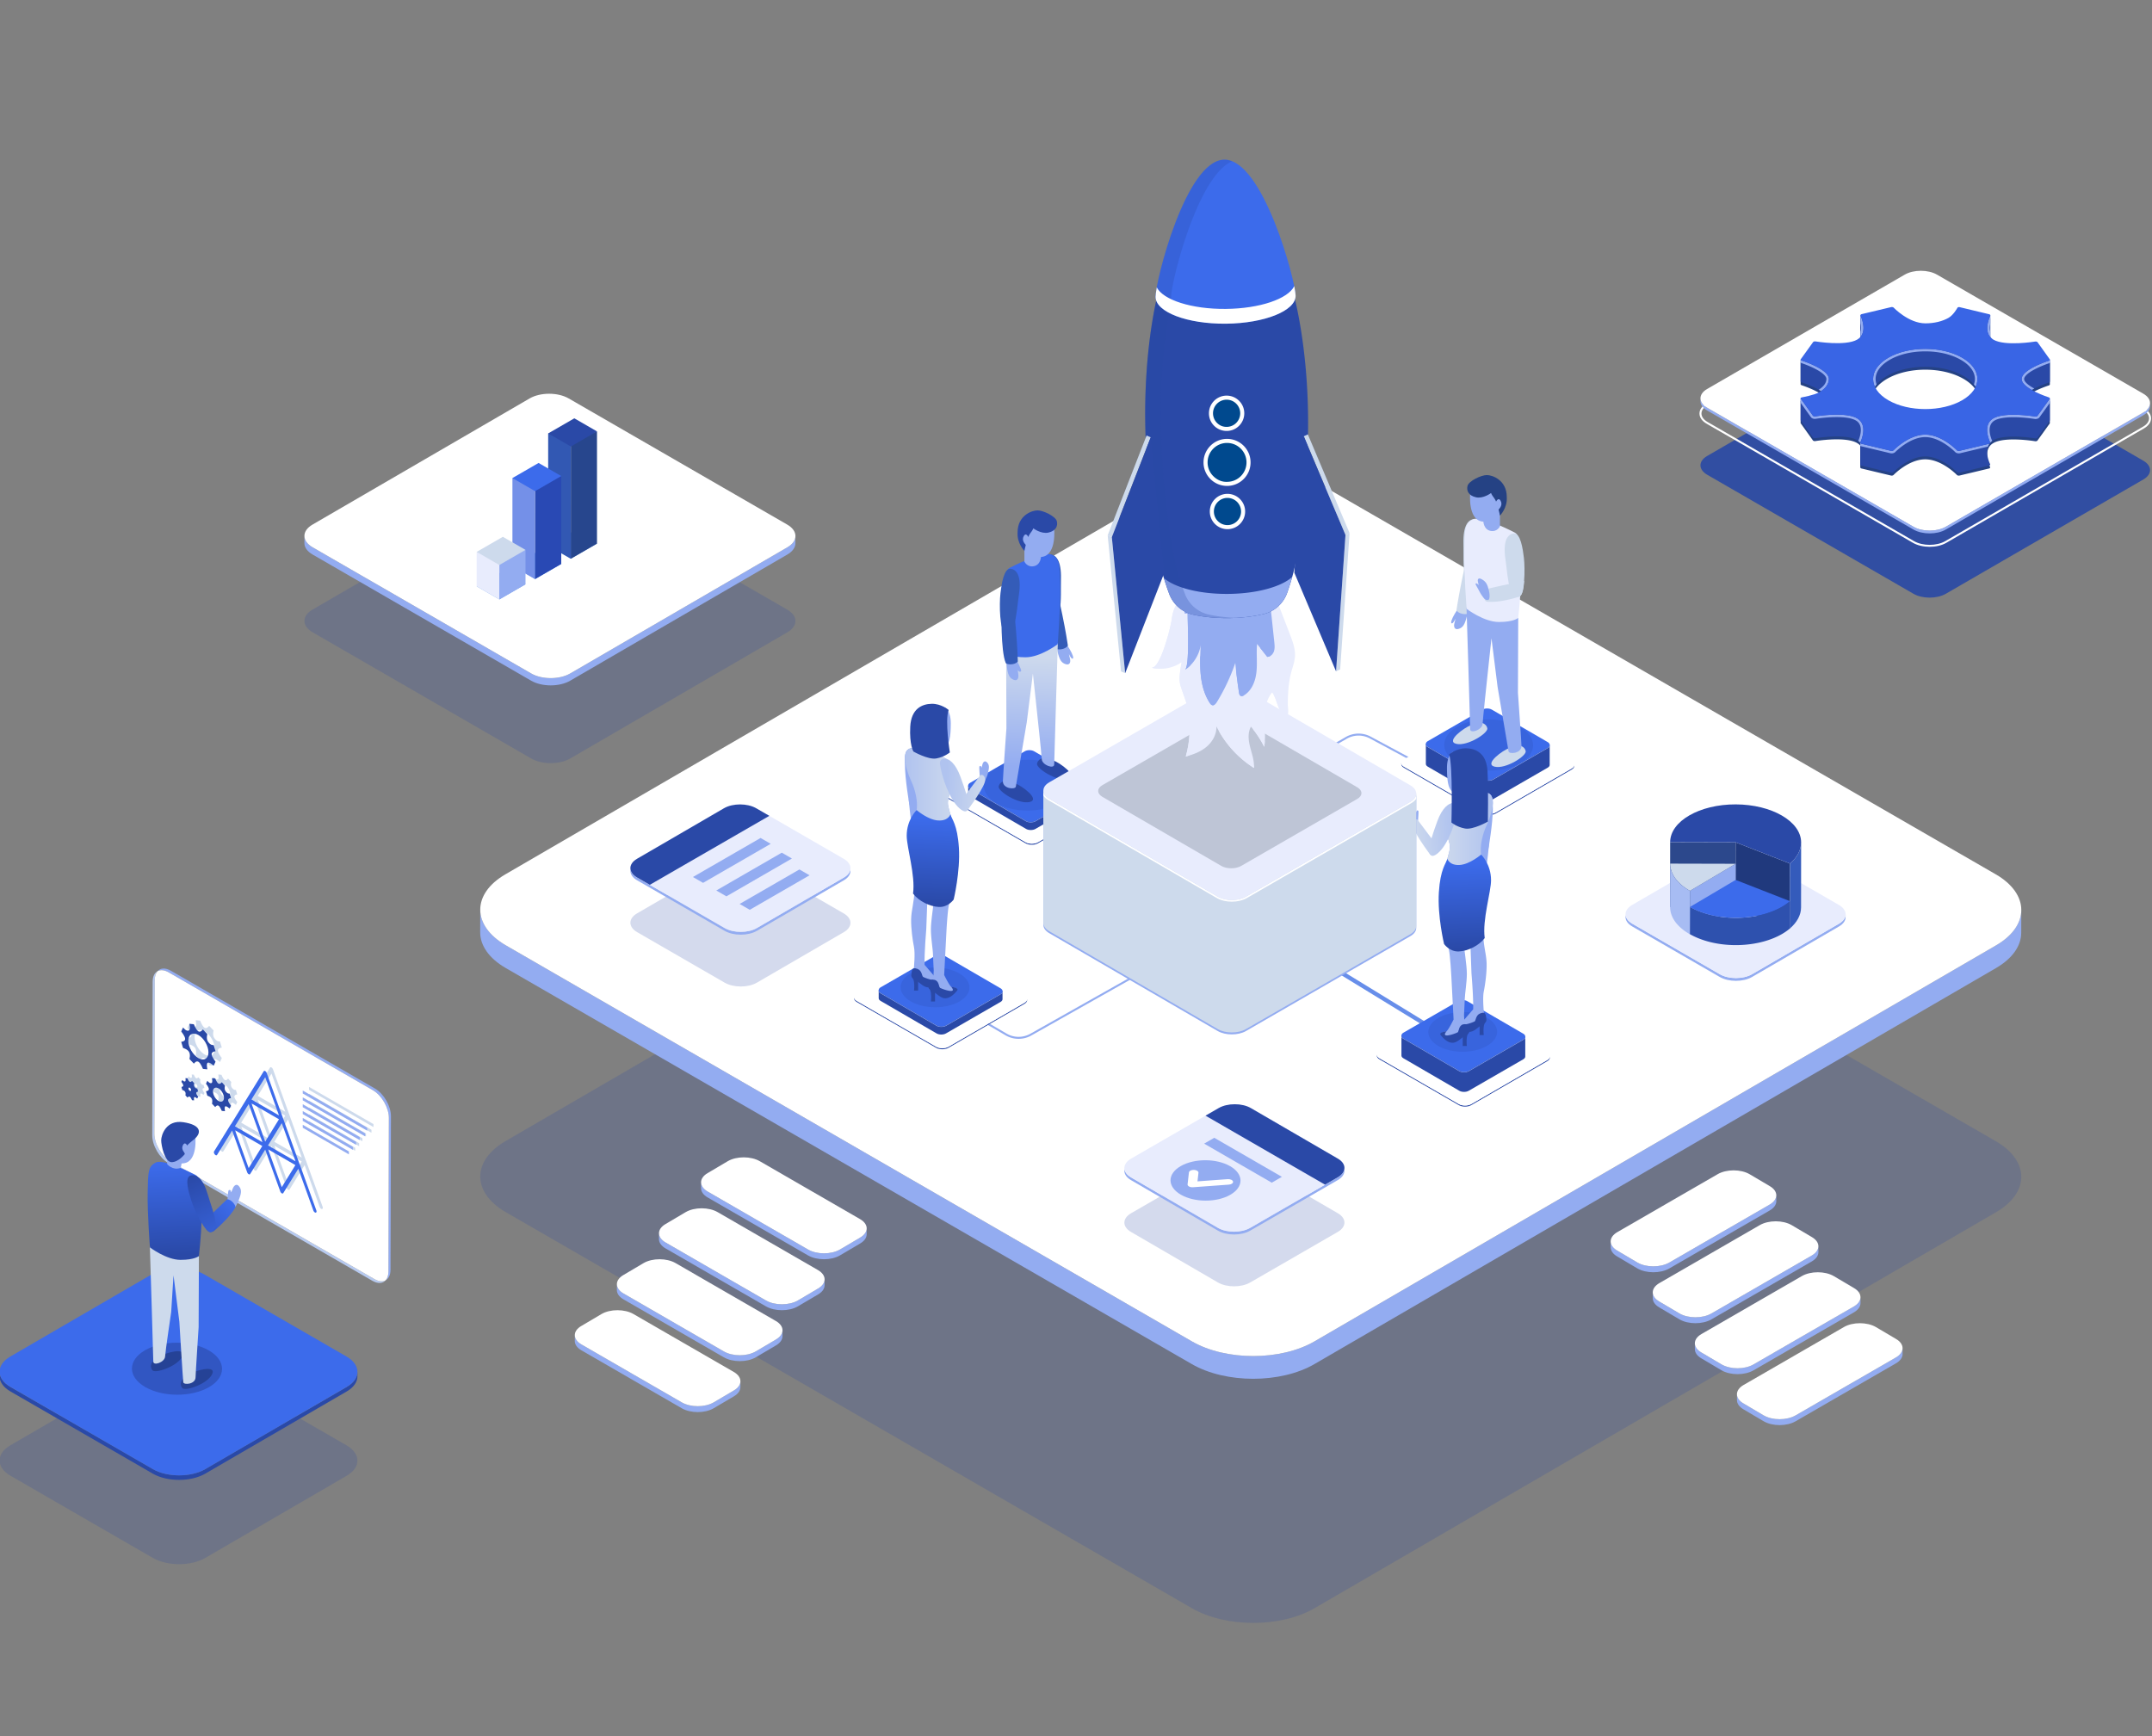 <svg viewBox="0 0 849 685" fill="none" xmlns="http://www.w3.org/2000/svg"><rect x="0" y="0" width="849" height="685" fill="#808080" stroke="none"/><g clip-path="url(#clip0)"><path opacity=".2" d="M787.337 450.261c13.408 7.741 13.468 20.291.155 28.026L518.598 634.551c-13.312 7.736-34.976 7.743-48.384 0L199.57 478.297c-13.408-7.742-13.479-20.296-.167-28.034l268.895-156.265c13.312-7.735 34.985-7.735 48.395.006l270.644 156.257z" fill="#2848A6"/><path d="M787.493 372.995L518.598 529.259c-13.312 7.735-34.976 7.742-48.384 0L199.57 373.004c-6.749-3.897-10.118-9.015-10.105-14.119l-.024 8.962c-.014 5.108 3.355 10.222 10.104 14.119l270.642 156.256c13.412 7.743 35.074 7.738 48.387 0L787.47 381.959c6.612-3.845 9.927-8.878 9.941-13.917l.024-8.963c-.013 5.04-3.326 10.071-9.942 13.916z" fill="#93ACF1"/><path d="M787.337 344.968c13.408 7.743 13.468 20.291.155 28.026L518.598 529.259c-13.312 7.735-34.976 7.742-48.384.002L199.57 373.004c-13.408-7.742-13.479-20.296-.167-28.034l268.895-156.263c13.312-7.737 34.985-7.737 48.395.004l270.644 156.257z" fill="#fff"/><path d="M687.842 553.759l7.957 4.703c3.466 2.014 9.104 2.017 12.594 0l39.574-22.854c1.757-1.015 2.631-2.347 2.629-3.676l.007 2.334c.004 1.327-.873 2.659-2.631 3.674l-39.573 22.854c-3.49 2.016-9.129 2.014-12.593 0l-7.957-4.704c-1.724-.999-2.585-2.309-2.588-3.621l-.008-2.334c.006 1.315.867 2.624 2.589 3.624z" fill="#93ACF1"/><path d="M687.881 546.464c-3.489 2.013-3.505 5.279-.039 7.295l7.957 4.703c3.466 2.014 9.104 2.017 12.594 0l39.574-22.854c3.489-2.016 3.508-5.283.042-7.297l-7.958-4.703c-3.463-2.014-9.105-2.014-12.595.002l-39.575 22.854z" fill="#fff"/><path d="M671.236 533.655l7.958 4.702c3.465 2.015 9.103 2.016 12.593 0l39.574-22.853c1.756-1.016 2.634-2.347 2.63-3.676l.007 2.333c.003 1.329-.874 2.661-2.631 3.675l-39.572 22.855c-3.491 2.013-9.13 2.012-12.594 0l-7.956-4.704c-1.725-1.001-2.586-2.309-2.591-3.622l-.006-2.333c.005 1.311.867 2.622 2.588 3.623z" fill="#93ACF1"/><path d="M671.277 526.361c-3.49 2.015-3.507 5.28-.041 7.295l7.958 4.702c3.465 2.015 9.103 2.016 12.593 0l39.574-22.853c3.49-2.016 3.509-5.283.045-7.296l-7.96-4.704c-3.463-2.014-9.106-2.014-12.596.001l-39.573 22.855z" fill="#fff"/><path d="M654.631 513.552l7.957 4.702c3.466 2.014 9.103 2.018 12.593 0l39.575-22.854c1.754-1.015 2.632-2.345 2.629-3.677l.008 2.336c.003 1.329-.875 2.659-2.632 3.673l-39.574 22.855c-3.489 2.013-9.128 2.012-12.592 0l-7.959-4.704c-1.723-1-2.583-2.31-2.586-3.621l-.008-2.334c.005 1.315.866 2.624 2.589 3.624z" fill="#93ACF1"/><path d="M654.67 506.256c-3.489 2.016-3.505 5.283-.039 7.296l7.957 4.702c3.466 2.014 9.103 2.018 12.593 0l39.575-22.854c3.489-2.017 3.507-5.283.041-7.295l-7.956-4.704c-3.466-2.015-9.106-2.015-12.597.001l-39.574 22.854z" fill="#fff"/><path d="M638.024 493.447l7.959 4.703c3.464 2.017 9.103 2.018 12.593 0l39.573-22.854c1.757-1.014 2.634-2.345 2.632-3.674l.007 2.333c.002 1.329-.876 2.661-2.632 3.674l-39.574 22.855c-3.489 2.015-9.129 2.014-12.593 0l-7.956-4.702c-1.724-1.002-2.584-2.313-2.589-3.623l-.007-2.335c.004 1.314.865 2.625 2.587 3.623z" fill="#93ACF1"/><path d="M638.067 486.154c-3.491 2.017-3.508 5.281-.043 7.293l7.959 4.703c3.464 2.017 9.103 2.018 12.593 0l39.573-22.854c3.49-2.015 3.511-5.281.045-7.295l-7.958-4.702c-3.465-2.017-9.107-2.017-12.597.001l-39.572 22.854z" fill="#fff"/><path d="M289.522 548.624l-7.957 4.704c-3.463 2.014-9.103 2.016-12.593 0l-39.573-22.854c-1.757-1.015-2.634-2.344-2.631-3.674l-.006 2.332c-.002 1.328.873 2.661 2.63 3.675l39.575 22.854c3.489 2.017 9.127 2.016 12.592 0l7.958-4.701c1.722-1.001 2.584-2.312 2.588-3.623l.007-2.334c-.003 1.312-.866 2.622-2.59 3.621z" fill="#93ACF1"/><path d="M289.482 541.329c3.491 2.018 3.508 5.282.041 7.295l-7.957 4.704c-3.463 2.014-9.103 2.016-12.593 0L229.4 530.474c-3.49-2.014-3.509-5.281-.043-7.297l7.958-4.702c3.464-2.014 9.105-2.014 12.596.002l39.571 22.852z" fill="#fff"/><path d="M306.127 528.521l-7.958 4.704c-3.463 2.012-9.102 2.015-12.592 0l-39.573-22.854c-1.756-1.015-2.634-2.347-2.63-3.676l-.006 2.332c-.003 1.329.873 2.662 2.63 3.677l39.574 22.854c3.49 2.015 9.128 2.014 12.593 0l7.958-4.702c1.723-1.002 2.583-2.311 2.587-3.622l.008-2.334c-.005 1.312-.867 2.62-2.591 3.621z" fill="#93ACF1"/><path d="M306.089 521.226c3.49 2.017 3.505 5.283.038 7.295l-7.958 4.704c-3.463 2.012-9.102 2.015-12.592 0l-39.573-22.854c-3.49-2.016-3.509-5.282-.043-7.297l7.957-4.704c3.465-2.012 9.106-2.012 12.597.002l39.574 22.854z" fill="#fff"/><path d="M322.736 508.417l-7.958 4.704c-3.465 2.014-9.104 2.016-12.593 0l-39.574-22.855c-1.757-1.015-2.634-2.344-2.63-3.672l-.006 2.331c-.004 1.329.874 2.661 2.629 3.676l39.574 22.853c3.49 2.018 9.129 2.017 12.593 0l7.957-4.703c1.723-.998 2.585-2.31 2.59-3.622l.006-2.332c-.005 1.31-.868 2.62-2.588 3.62z" fill="#93ACF1"/><path d="M322.693 501.125c3.49 2.014 3.506 5.279.042 7.292l-7.958 4.704c-3.465 2.014-9.104 2.016-12.593 0l-39.574-22.855c-3.491-2.014-3.509-5.281-.044-7.294l7.958-4.706c3.464-2.012 9.106-2.012 12.596.005l39.573 22.854z" fill="#fff"/><path d="M339.34 488.312l-7.959 4.704c-3.464 2.014-9.103 2.015-12.592 0l-39.574-22.855c-1.756-1.014-2.633-2.345-2.631-3.672l-.006 2.332c-.003 1.328.874 2.658 2.63 3.674l39.574 22.854c3.491 2.017 9.128 2.015 12.592 0l7.958-4.702c1.723-.999 2.585-2.311 2.589-3.622l.005-2.334c-.002 1.31-.864 2.621-2.586 3.621z" fill="#93ACF1"/><path d="M339.299 481.019c3.489 2.016 3.506 5.281.041 7.294l-7.959 4.704c-3.464 2.014-9.103 2.015-12.592 0l-39.574-22.855c-3.489-2.014-3.508-5.282-.043-7.295l7.958-4.703c3.466-2.014 9.106-2.014 12.596.001l39.573 22.854z" fill="#fff"/><path d="M401.857 409.891c-1.778 0-3.554-.459-5.136-1.384l-23.988-14.012.396-.681 23.989 14.014a9.415 9.415 0 009.392.048l84.542-47.713c2.958-1.687 4.729-4.727 4.736-8.134.011-3.405-1.745-6.455-4.697-8.158l-10.757-6.375c-3.188-1.839-5.091-5.139-5.086-8.822.005-3.685 1.914-6.978 5.107-8.814l50.554-29.046a10.122 10.122 0 019.893-.14l15.717 8.45-.373.692-15.718-8.45a9.34 9.34 0 00-9.127.128l-50.553 29.047c-2.949 1.692-4.712 4.734-4.714 8.132-.006 3.4 1.751 6.445 4.696 8.144l10.76 6.376c3.191 1.842 5.093 5.148 5.084 8.838-.009 3.691-1.928 6.987-5.135 8.814l-84.543 47.715a10.155 10.155 0 01-5.039 1.331z" fill="#93ACF1"/><path d="M404.21 395.632l-30.006 17.367c-1.345.781-3.55.781-4.902 0l-31.322-18.077c-.681-.394-1.022-.913-1.02-1.431l-.002.424c-.001.519.339 1.038 1.021 1.43l31.322 18.077c1.353.78 3.558.78 4.901 0l30.009-17.364c.665-.389 1.002-.899 1.003-1.41v-.424c-.002.512-.336 1.021-1.004 1.408z" fill="#2A49A7"/><path d="M404.193 392.793c1.353.78 1.361 2.061.018 2.84L374.204 413c-1.345.781-3.55.781-4.902 0l-31.322-18.077c-1.354-.783-1.36-2.061-.017-2.84l30.006-17.367c1.346-.781 3.553-.781 4.904 0l31.32 18.077z" fill="#fff"/><path d="M395.511 391.038v3.208c.001.393-.253.783-.768 1.078l-21.546 12.436c-1.021.589-2.688.586-3.706-.009l-22.069-12.82c-.484-.284-.738-.651-.758-1.022-.004 0-.004-3.275-.004-3.275l48.851.404z" fill="#2A49A7"/><path d="M394.851 392.297l-21.543 12.437c-.525.3-1.22.468-1.954.468-.746 0-1.444-.171-1.974-.479l-22.068-12.824a1.948 1.948 0 01-.651-.581v-.685c0 .393.253.781.762 1.079l22.069 12.823c.51.298 1.187.447 1.862.447.668 0 1.335-.146 1.844-.438l21.546-12.437c.51-.293.766-.683.768-1.071v.677c-.149.22-.371.418-.661.584z" fill="#93ACF1"/><path d="M369.492 404.536c1.018.594 2.685.597 3.706.01l21.546-12.437c1.021-.589 1.022-1.558.005-2.15l-22.067-12.825c-1.018-.594-2.687-.596-3.708-.007l-21.545 12.434c-1.022.591-1.024 1.558-.006 2.152l22.069 12.823z" fill="#3C6BEB"/><path d="M620.075 303.201l-30.009 17.369c-1.342.779-3.549.779-4.901 0l-31.323-18.078c-.681-.393-1.018-.912-1.018-1.43v.422c-.003.52.337 1.038 1.018 1.431l31.323 18.078c1.351.782 3.557.782 4.901 0l30.007-17.365c.669-.387 1.002-.899 1.003-1.411l.001-.423c-.001.511-.335 1.021-1.002 1.407z" fill="#2A49A7"/><path d="M620.059 300.364c1.351.78 1.358 2.058.016 2.841l-30.009 17.365c-1.342.779-3.549.779-4.901 0l-31.323-18.078c-1.352-.781-1.359-2.058-.016-2.841l30.008-17.365c1.343-.781 3.55-.781 4.902 0l31.323 18.078z" fill="#fff"/><path d="M611.375 293.895v7.921c0 .392-.255.782-.769 1.08l-21.545 12.434c-1.02.589-2.69.586-3.708-.008l-22.067-12.824c-.486-.283-.737-.65-.76-1.021l-.001-7.987 48.85.405z" fill="#2A49A7"/><path d="M610.717 295.153l-21.546 12.434c-.524.303-1.218.47-1.953.47-.746 0-1.447-.17-1.973-.478l-22.068-12.822a1.944 1.944 0 01-.651-.582v-.684c-.002.39.252.78.761 1.076l22.067 12.823c.513.298 1.187.448 1.864.448.667 0 1.335-.147 1.844-.44l21.545-12.435c.51-.293.766-.68.769-1.07v.674c-.148.221-.371.42-.659.586z" fill="#93ACF1"/><path d="M585.354 307.392c1.018.594 2.688.598 3.708.008l21.545-12.435c1.021-.589 1.026-1.557.005-2.15l-22.067-12.823c-1.019-.593-2.686-.597-3.706-.007l-21.547 12.435c-1.021.589-1.022 1.557-.005 2.15l22.067 12.822z" fill="#3C6BEB"/><path d="M584.634 214.779c.002-3.455-.137-9.888-2.786-9.955-2.648-.066-4.687 2.662-4.51 9.58.097 3.755-.187 9.091.485 12.157.565 2.582 1.993 3.225 3.031 3.264 2.269.084 3.775-10.459 3.78-15.046z" fill="#CDDAEC"/><path d="M579.066 238.237s.451 1.771-.378 5c-.827 3.229-1.504 4.353-3.214 4.896-1.71.542-2.049-.954-1.666-2.286.378-1.333.358-1.677.358-1.677s-.752 1.832-1.396 1.794c-.646-.037-.021-1.81 1.134-3.75 1.155-1.941 1.882-2.935 1.882-2.935l3.28-1.042z" fill="#93ACF1"/><path d="M583.442 221.42s-1.61 16.133-4.163 20.507c-.413.705-3.73.499-4.671-1.134.097-.812.902-5.902 2.124-11.829a577.28 577.28 0 011.902-8.944s4.661-2.29 4.808 1.4z" fill="#CDDAEC"/><path opacity=".2" d="M599.744 301.139c-6.821 3.929-17.921 3.896-24.795-.071-6.87-3.968-6.914-10.369-.092-14.296 6.82-3.928 17.921-3.896 24.793.072 6.873 3.967 6.915 10.367.094 14.295z" fill="#2848A6"/><path d="M599.587 294.214s1.918.281 2.326 2.151c.404 1.873-7.831 7.176-12.229 6.146-4.399-1.03 3.336-6.564 5.771-7.362 2.435-.797 4.132-.935 4.132-.935zm-15.134-9.01s1.922.281 2.326 2.152c.406 1.873-7.828 7.175-12.229 6.146-4.399-1.029 3.336-6.563 5.773-7.362 2.432-.799 4.13-.936 4.13-.936z" fill="#CDDAEC"/><path d="M598.966 243.817l-.111 29.553s1.396 19.686 1.396 20.983c0 2.977-4.925 3.343-5.108 2.088-.183-1.258-4.309-25.349-4.309-25.349l-2.421-19.261-1.621 15.124s-1.752 16.352-1.883 18.676c-.131 2.325-4.901 4.035-4.901 2.072 0-1.961-1.438-48.018-1.438-48.018l20.396 4.132z" fill="#93ACF1"/><path d="M597.599 210.131s-13.152-6.903-16.494-5.219c-3.34 1.686-3.245 3.851-3.435 12.333-.188 8.479.942 22.99.942 22.99s6.785 5.183 12.721 5.183c5.937 0 7.633-1.602 7.633-1.602s3.66-31.283-1.367-33.685z" fill="#E8ECFD"/><path d="M601.196 220.04c-.41-3.43-1.318-9.798-3.959-9.548-2.636.251-4.332 3.203-3.328 10.051.545 3.718.906 9.048 1.939 12.012.873 2.495 2.366 2.963 3.401 2.876 2.261-.189 2.49-10.835 1.947-15.391z" fill="#CDDAEC"/><path d="M599.338 235.439s-7.812 2.6-12.833 1.935c-.81-.108-1.9-3.247-.759-4.747.785-.223 5.792-1.448 11.729-2.61a21.492 21.492 0 003.812-.801s-.162 5.719-1.949 6.223z" fill="#CDDAEC"/><path d="M591.756 201.414v6.267s-1.083 2.308-3.72 1.791c-2.639-.519-3.111-3.627-2.734-5.276.378-1.65 6.454-2.782 6.454-2.782z" fill="#93ACF1"/><path d="M580.027 194.517s-1.069 10.239 4.586 11.244c5.653 1.005 8.416-3.706 8.605-8.794.566-6.471-11.37-12.627-13.191-2.45z" fill="#93ACF1"/><path d="M591.756 203.443s-.992-5.251-2.237-6.854c-1.249-1.602-1.249-2.073-1.249-2.073s-3.109 2.355-5.982 1.696c-2.874-.659-3.802-2.543-3.331-4.474.47-1.933 5.343-4.29 7.635-4.29 2.291 0 7.853 2.073 7.853 8.623.328 4.382-2.689 7.372-2.689 7.372z" fill="#254284"/><path d="M589.952 198.474s1.001-2.612 2.01-.97c1.008 1.643-.222 3.043-1.004 3.828-.787.785-2.138-1.036-1.006-2.858zm-2.495 38.006s.512-1.037-.063-3.48c-.575-2.444-1.132-3.426-2.66-4.362-1.529-.937-1.924-.045-1.652.976.275 1.022.237 1.246.237 1.246s-.57-.804-.97-.671c-.399.131-.325.206.621 1.896.947 1.69.903 1.89 2.191 3.637 1.288 1.747 2.296.758 2.296.758z" fill="#93ACF1"/><path d="M439.514 314.942l-30.009 17.366c-1.344.781-3.551.781-4.902 0L373.28 314.23c-.681-.394-1.019-.911-1.018-1.429l-.001.423c-.002.52.338 1.037 1.019 1.43l31.322 18.079c1.352.78 3.56.78 4.903 0l30.007-17.368c.666-.388 1-.898 1.001-1.41l.001-.423c-.001.511-.334 1.024-1 1.41z" fill="#2A49A7"/><path d="M439.497 312.104c1.352.781 1.36 2.059.018 2.839l-30.009 17.366c-1.344.781-3.551.781-4.902 0l-31.323-18.078c-1.353-.781-1.36-2.058-.016-2.84l30.006-17.365c1.344-.781 3.551-.781 4.903 0l31.323 18.078z" fill="#fff"/><path d="M430.812 310.347v3.209c0 .391-.253.781-.767 1.078l-21.544 12.435c-1.021.588-2.69.586-3.709-.009l-22.069-12.822c-.482-.282-.736-.649-.758-1.021-.002-.001-.002-3.276-.002-3.276l48.849.406z" fill="#2A49A7"/><path d="M430.155 311.605l-21.546 12.434c-.523.304-1.219.47-1.953.47-.744 0-1.446-.17-1.973-.476l-22.068-12.823a1.954 1.954 0 01-.651-.582v-.685c-.002.39.253.78.76 1.077l22.069 12.822c.511.299 1.186.448 1.863.448.668 0 1.336-.146 1.846-.441l21.544-12.434c.511-.294.765-.681.767-1.07v.674c-.147.221-.37.42-.658.586z" fill="#93ACF1"/><path d="M404.792 323.843c1.019.595 2.688.599 3.709.007l21.544-12.434c1.021-.589 1.023-1.557.005-2.152l-22.067-12.822c-1.019-.593-2.688-.599-3.706-.008l-21.548 12.436c-1.021.588-1.023 1.557-.006 2.15l22.069 12.823z" fill="#3C6BEB"/><path d="M573.184 409.813l-43.135-26.417-.862 1.407 43.135 26.418.862-1.408z" fill="#678EEA"/><path d="M610.442 418.261l-30.007 17.364c-1.344.782-3.552.782-4.904 0l-31.32-18.077c-.682-.393-1.021-.91-1.021-1.429l-.001.425c-.001.517.338 1.036 1.02 1.429l31.321 18.078c1.354.779 3.56.779 4.904 0l30.007-17.365c.666-.39 1.001-.9 1.004-1.411l.001-.425c-.001.512-.338 1.023-1.004 1.411z" fill="#2A49A7"/><path d="M610.425 415.423c1.353.778 1.36 2.059.017 2.839l-30.007 17.364c-1.344.782-3.552.782-4.904 0l-31.32-18.077c-1.354-.78-1.36-2.058-.017-2.838l30.007-17.366c1.343-.781 3.549-.781 4.902 0l31.322 18.078z" fill="#fff"/><path d="M601.743 408.953v7.922c.001.392-.256.781-.769 1.077l-21.545 12.436c-1.021.589-2.689.585-3.709-.009l-22.065-12.823c-.486-.282-.739-.649-.763-1.021l-.001-7.987 48.852.405z" fill="#2A49A7"/><path d="M601.083 410.213l-21.546 12.435c-.523.301-1.218.468-1.954.468-.743 0-1.442-.17-1.973-.479l-22.067-12.82a1.98 1.98 0 01-.652-.583v-.683c-.001.39.253.778.764 1.076l22.065 12.824c.513.297 1.189.446 1.863.446.669 0 1.338-.147 1.846-.438l21.545-12.436c.511-.296.765-.683.769-1.071v.676c-.15.22-.37.416-.66.585z" fill="#93ACF1"/><path d="M575.72 422.452c1.02.593 2.688.595 3.709.008l21.545-12.436c1.023-.59 1.024-1.559.007-2.151l-22.069-12.823c-1.019-.595-2.686-.598-3.707-.007l-21.547 12.434c-1.021.589-1.021 1.557-.003 2.151l22.065 12.824z" fill="#3C6BEB"/><path d="M411.274 228.711c-.004-3.455.135-9.888 2.784-9.954 2.649-.067 4.686 2.661 4.511 9.578-.096 3.756.185 9.091-.487 12.157-.565 2.582-1.993 3.225-3.03 3.264-2.268.085-3.772-10.457-3.778-15.045z" fill="#345CB8"/><path d="M416.841 252.168s-.454 1.772.376 5.002c.827 3.229 1.507 4.353 3.213 4.895 1.71.543 2.052-.953 1.671-2.285-.383-1.333-.361-1.678-.361-1.678s.751 1.832 1.396 1.794c.646-.037.022-1.81-1.134-3.75-1.156-1.941-1.879-2.936-1.879-2.936l-3.282-1.042z" fill="#93ACF1"/><path d="M412.464 235.351s1.609 16.133 4.163 20.506c.413.705 3.729.498 4.672-1.134-.1-.811-.902-5.901-2.126-11.829-1.22-5.925-1.901-8.944-1.901-8.944s-4.662-2.289-4.808 1.401z" fill="#345CB8"/><path opacity=".2" d="M393.161 316.934c6.766 3.889 17.783 3.845 24.606-.095 6.827-3.94 6.873-10.285.106-14.173-6.765-3.888-17.781-3.845-24.606.095-6.823 3.94-6.872 10.285-.106 14.173z" fill="#2848A6"/><path d="M396.319 308.146s-1.919.283-2.325 2.153c-.406 1.872 7.829 7.174 12.229 6.145 4.396-1.029-3.339-6.563-5.771-7.361-2.437-.799-4.133-.937-4.133-.937zm15.134-9.011s-1.92.283-2.324 2.153c-.407 1.873 7.829 7.175 12.229 6.146 4.396-1.031-3.339-6.564-5.771-7.362-2.438-.798-4.134-.937-4.134-.937z" fill="#2A49A7"/><path d="M396.941 257.749l.11 29.553s-1.397 19.688-1.397 20.983c0 2.978 4.927 3.343 5.109 2.085.185-1.257 4.308-25.347 4.308-25.347l2.422-19.262 1.62 15.124s1.754 16.353 1.886 18.676c.132 2.326 4.899 4.037 4.899 2.075 0-1.963 1.437-48.02 1.437-48.02l-20.394 4.133z" fill="url(#paint0_linear)"/><path d="M398.308 224.062s13.153-6.9 16.493-5.217c3.341 1.684 3.246 3.852 3.433 12.331.189 8.481-.941 22.992-.941 22.992s-6.782 5.182-12.719 5.182c-5.938 0-7.633-1.602-7.633-1.602s-3.66-31.283 1.367-33.686z" fill="#3C6BEB"/><path d="M394.711 233.972c.411-3.43 1.318-9.8 3.957-9.548 2.639.252 4.333 3.204 3.328 10.05-.545 3.718-.905 9.047-1.94 12.012-.869 2.495-2.364 2.962-3.397 2.876-2.263-.189-2.493-10.835-1.948-15.39z" fill="#345CB8"/><path d="M397.425 257.929s-.66 1.704-.227 5.011c.437 3.305.974 4.5 2.605 5.245 1.631.745 2.148-.702 1.931-2.069-.219-1.369-.156-1.709-.156-1.709s.566.934 1.025.583c.459-.349.384-.427-.53-2.494-.914-2.065-1.516-3.139-1.516-3.139l-3.132-1.428z" fill="#93ACF1"/><path d="M395.098 240.706s-.338 16.209 1.672 20.858c.326.749 3.644.941 4.776-.566 0-.816-.188-5.967-.693-11.998-.501-6.031-.815-9.108-.815-9.108s-4.355-2.831-4.94.814z" fill="#345CB8"/><path d="M404.148 215.347v6.266s1.084 2.309 3.723 1.792c2.64-.519 3.11-3.628 2.731-5.278-.375-1.649-6.454-2.78-6.454-2.78z" fill="#93ACF1"/><path d="M415.88 208.448s1.067 10.239-4.585 11.244c-5.654 1.004-8.418-3.707-8.607-8.795-.564-6.469 11.37-12.626 13.192-2.449z" fill="#93ACF1"/><path d="M404.148 217.375s.993-5.251 2.24-6.854c1.247-1.601 1.247-2.073 1.247-2.073s3.11 2.356 5.983 1.696c2.875-.659 3.803-2.543 3.331-4.475-.472-1.933-5.344-4.289-7.637-4.289-2.291 0-7.85 2.074-7.85 8.622-.328 4.384 2.686 7.373 2.686 7.373z" fill="#2A49A7"/><path d="M405.955 212.406s-1.001-2.611-2.008-.969c-1.012 1.642.218 3.043 1.004 3.828.784.785 2.134-1.037 1.004-2.859z" fill="#93ACF1"/><path opacity=".2" d="M567.438 412.712c5.284 3.05 13.88 3.036 19.198-.035 5.316-3.069 5.342-8.032.058-11.083s-13.876-3.036-19.195.036c-5.319 3.068-5.346 8.031-.061 11.082z" fill="#2848A6"/><path d="M573.217 296.65s-2.363 1.178-2.363 6.325.515 8.873 2.646 9.621c2.134.749-.283-15.946-.283-15.946zm7.979 101.595c.125-4.824-.673-14.151-.673-14.151l-.368-10.001-1.471-19.857-.142 1.203a27.966 27.966 0 00-.263-2.015c-.336-2.021-.923-3.981-1.686-5.88h11.328c.053 1.607-.14 3.102-.632 4.265-1.614 3.823-2.062 12.724-2.062 17.137 0 4.411 1.194 7.549 1.271 11.299.071 3.752-.608 8.408-1.123 10.982-.515 2.575-.012 7.726.111 9.231.12 1.505-13.054 8.348-8.079 2.182.215-.265 3.789-4.395 3.789-4.395z" fill="#93ACF1"/><path d="M577.333 402.639s-3.357.241-2.229 1.565c1.129 1.323 2.528 2.793 4.438 2.941 1.912.147 3.666-1.987 5.033-2.723 1.365-.734 2.026-1.322 1.807-2.425-.222-1.104.042-3.123-2.427-2.134-1.82.73-1.667 2.895-2.206 3.164-1.534.767-6.876 2.525-4.416-.388z" fill="#2A49A7"/><path d="M586.253 403.084s-.655.312-.889 2.001c-.232 1.692 0 3.311 0 3.311h-1.629v-4.926l2.518-.386z" fill="#2A49A7"/><path d="M570.447 407.039c.662.073 3.017-4.78 3.017-4.78l-.882-16.988s-.416-8.359-1.031-10.812c-6.545-21.18-.146-35.595.367-39.197.518-3.606-1.838-5.885-2.424-9.782-.591-3.898 3.088-8.458 3.088-8.458s8.016-5.149 13.604-4.339c5.591.808 1.177 11.179.074 13.532-1.103 2.353-2.574 7.5-1.911 10.957 2.868 3.457 4.486 10.812 2.871 14.635-1.087 2.573-1.646 7.439-1.894 11.693h-5.354v.735h-.622l-.739-10.002s-1.163 15.764-1.09 18.045c.073 2.279 1.176 8.49 1.176 11.948 0 3.455-.749 7.661-.819 9.939-.076 2.281-.296 6.326-.296 6.326l.325 5.883s-2.165-.441-2.312.148c-.147.588-1.69 3.529-1.69 3.529h-2.574s-1.911-2.133-2.707-2.206c-.796-.072 1.161-.88 1.823-.806z" fill="#93ACF1"/><path d="M588.613 314.935s-.171-2.186-2.189-1.763c-2.019.423-3.714 3.329-3.688 8.912.025 5.585.417 11 .675 11.427.259.427 3.172 5.672 3.99.313.82-5.359 2.204-14.603 1.212-18.889z" fill="#93ACF1"/><path d="M585.067 345.366s.313 1.207-.25 3.409c-.562 2.204-1.021 2.97-2.185 3.342-1.166.371-1.399-.648-1.141-1.556.26-.908.242-1.145.242-1.145s-.459.586-.741.312c-.281-.272-.223-.32.563-1.646.784-1.324 1.277-2 1.277-2l2.235-.716z" fill="#CDDAEC"/><path d="M582.999 334.084l-.9 13.477s.535 1.565 2.47.132c1.934-1.434 2.861-14.779 2.861-14.779s-3.501-3.894-4.431 1.17z" fill="#93ACF1"/><path d="M586.185 312.683c-5.588-.81-13.604 4.339-13.604 4.339s-3.679 4.559-3.088 8.458c.586 3.896 2.941 6.176 2.424 9.782-.197 1.388-1.268 4.381-2.138 8.75h17.612c-.583-2.631-1.67-5.185-3.044-6.84-.663-3.457.809-8.604 1.911-10.957 1.104-2.353 5.518-12.724-.073-13.532z" fill="url(#paint1_linear)"/><path d="M571.008 338.864s.762 2.647 4.808 2.429c4.045-.221 8.532-4.12 8.532-4.12s3.91 3.824 3.896 10.151c-.007 4.595-3.5 15.708-2.499 22.797-2.206 2.942-6.545 5.147-10.223 5.295-3.677.147-5.812-2.941-5.812-2.941s-2.646-11.031-2.057-20.37c.588-9.342 2.825-11.308 3.355-13.241z" fill="url(#paint2_linear)"/><path d="M570.665 406.943s-3.358.242-2.228 1.565c1.127 1.324 2.526 2.796 4.438 2.941 1.911.146 3.666-1.984 5.032-2.72 1.367-.736 2.03-1.324 1.809-2.428-.222-1.102-.516-2.574-2.429-2.132-1.91.439-1.666 2.891-2.206 3.162-1.536.768-6.876 2.525-4.416-.388z" fill="#2A49A7"/><path d="M579.583 407.39s-.655.312-.887 2.001c-.232 1.693 0 3.312 0 3.312h-1.632v-4.929l2.519-.384z" fill="#2A49A7"/><path d="M575.07 319.353s.609-2.105-1.431-2.42c-2.037-.313-4.647 1.811-6.584 7.048-1.938 5.237-3.476 10.444-3.382 10.935.091.492-.007 4.733 3.626 1.695 4.158-3.479 7.195-12.9 7.771-17.258z" fill="url(#paint3_linear)"/><path d="M557.665 325.878s-.895-.969-1.476-3.301c-.581-2.332-.535-3.276.363-4.206.899-.931 1.628-.099 1.841.877.214.974.347 1.188.347 1.188s.134-.777.536-.663c.399.112.368.186.299 1.813-.067 1.627-.185 2.506-.185 2.506l-1.725 1.786z" fill="#93ACF1"/><path d="M567.34 334.251l-8.102-10.81s-1.427-.836-1.958 1.511c-.533 2.348 6.984 12.296 6.984 12.296s3.723-1.498 3.076-2.997z" fill="url(#paint4_linear)"/><path d="M571.699 297.68s2.868-2.5 6.69-2.426c3.826.074 8.092 1.912 8.458 9.045.369 7.133.141 19.874.141 19.874s-5.809 3.327-9.045 2.729c-3.237-.597-5.327-2.366-5.327-2.366s.627-22.589-.917-26.856z" fill="#2A49A7"/><path opacity=".2" d="M378.518 395.158c-5.285 3.051-13.879 3.033-19.195-.034-5.317-3.071-5.346-8.032-.063-11.083 5.286-3.053 13.881-3.036 19.198.036 5.319 3.067 5.344 8.031.06 11.081z" fill="#2848A6"/><path d="M372.738 279.097s2.365 1.177 2.365 6.325c0 5.147-.516 8.874-2.647 9.622-2.133.748.282-15.947.282-15.947zm-7.976 101.594c-.128-4.824.671-14.151.671-14.151l.366-10.003 1.473-19.855s.053.444.14 1.202c.066-.672.153-1.345.265-2.015.335-2.019.923-3.982 1.687-5.881h-11.329c-.053 1.61.14 3.103.631 4.268 1.614 3.823 2.063 12.722 2.063 17.135 0 4.412-1.196 7.55-1.269 11.3-.074 3.752.606 8.408 1.121 10.983.514 2.575.009 7.725-.111 9.229-.121 1.504 13.055 8.347 8.079 2.182-.216-.264-3.787-4.394-3.787-4.394z" fill="#93ACF1"/><path d="M368.622 385.084s3.358.24 2.229 1.564-2.526 2.796-4.438 2.941c-1.913.147-3.667-1.985-5.033-2.721-1.365-.734-2.027-1.323-1.808-2.427.222-1.103-.042-3.123 2.428-2.133 1.821.731 1.669 2.895 2.206 3.164 1.535.769 6.877 2.526 4.416-.388z" fill="#2A49A7"/><path d="M359.703 385.531s.655.312.887 2c.232 1.693 0 3.311 0 3.311h1.631v-4.926l-2.518-.385z" fill="#2A49A7"/><path d="M375.508 389.485c-.661.071-3.016-4.781-3.016-4.781l.883-16.987s.415-8.36 1.03-10.813c6.545-21.18.146-35.594-.369-39.196-.513-3.604 1.84-5.885 2.429-9.783.589-3.897-3.09-8.457-3.09-8.457s-8.017-5.148-13.605-4.339c-5.59.81-1.177 11.179-.074 13.531 1.104 2.355 2.575 7.503 1.914 10.959-2.871 3.457-4.486 10.811-2.872 14.636 1.087 2.573 1.645 7.438 1.893 11.693h5.353v.734h.621l.742-10.001s1.163 15.765 1.088 18.043c-.072 2.28-1.173 8.491-1.173 11.948 0 3.455.746 7.661.818 9.942a383.5 383.5 0 00.295 6.325l-.325 5.881s2.164-.439 2.311.15c.147.585 1.692 3.527 1.692 3.527h2.573s1.911-2.13 2.708-2.205c.794-.072-1.165-.88-1.826-.807z" fill="#93ACF1"/><path d="M357.345 297.382s.17-2.185 2.187-1.762c2.021.422 3.713 3.327 3.688 8.913-.021 5.583-.415 10.999-.673 11.427-.258.427-3.174 5.671-3.992.313-.821-5.361-2.202-14.607-1.21-18.891z" fill="#93ACF1"/><path d="M360.888 327.814s-.311 1.205.251 3.408c.561 2.201 1.021 2.969 2.186 3.338 1.166.374 1.398-.646 1.14-1.553-.259-.911-.244-1.146-.244-1.146s.46.586.742.313c.282-.274.224-.32-.562-1.645-.785-1.324-1.277-2.003-1.277-2.003l-2.236-.712z" fill="#CDDAEC"/><path d="M362.956 316.531l.903 13.477s-.537 1.563-2.471.131c-1.934-1.434-2.862-14.777-2.862-14.777s3.499-3.894 4.43 1.169z" fill="#93ACF1"/><path d="M359.77 295.129c5.589-.809 13.605 4.339 13.605 4.339s3.679 4.56 3.09 8.457c-.589 3.898-2.941 6.179-2.429 9.783.198 1.386 1.272 4.382 2.14 8.75h-17.612c.582-2.629 1.67-5.183 3.046-6.838.661-3.456-.811-8.604-1.914-10.959-1.103-2.353-5.516-12.723.074-13.532z" fill="url(#paint5_linear)"/><path d="M374.949 321.309s-.764 2.649-4.811 2.428c-4.044-.222-8.528-4.118-8.528-4.118s-3.911 3.824-3.899 10.148c.009 4.599 3.502 15.709 2.501 22.799 2.206 2.941 6.546 5.146 10.223 5.293 3.677.148 5.81-2.94 5.81-2.94s2.648-11.031 2.061-20.371c-.592-9.34-2.828-11.305-3.357-13.239z" fill="url(#paint6_linear)"/><path d="M375.292 389.391s3.358.239 2.229 1.564c-1.129 1.324-2.526 2.796-4.44 2.941-1.91.148-3.663-1.984-5.03-2.72-1.365-.735-2.028-1.325-1.808-2.428.22-1.104.516-2.574 2.427-2.134 1.912.441 1.668 2.894 2.205 3.162 1.535.769 6.876 2.527 4.417-.385z" fill="#2A49A7"/><path d="M366.373 389.835s.655.312.889 2.001c.231 1.693 0 3.312 0 3.312h1.629v-4.928l-2.518-.385zm7.884-109.708s-2.868-2.501-6.691-2.428c-3.825.075-8.091 1.914-8.458 9.047-.369 7.133 1.251 9.781 1.251 9.781s5.811 3.326 9.046 2.729c3.235-.597 5.325-2.364 5.325-2.364s-2.017-12.499-.473-16.765z" fill="#2A49A7"/><path d="M370.888 301.799s-.611-2.106 1.43-2.418c2.038-.315 4.645 1.809 6.584 7.047 1.938 5.237 3.475 10.444 3.381 10.935-.09.49.007 4.734-3.627 1.695-4.156-3.479-7.192-12.899-7.768-17.259z" fill="url(#paint7_linear)"/><path d="M388.291 308.324s.895-.968 1.475-3.3c.581-2.333.537-3.278-.361-4.208-.899-.929-1.628-.097-1.841.878-.214.975-.346 1.188-.346 1.188s-.136-.776-.535-.664c-.399.114-.37.188-.302 1.815.067 1.627.188 2.504.188 2.504l1.722 1.787z" fill="#93ACF1"/><path d="M378.617 316.698l8.1-10.812s1.428-.835 1.958 1.511c.533 2.349-6.983 12.295-6.983 12.295s-3.721-1.496-3.075-2.994z" fill="url(#paint8_linear)"/><path d="M558.729 313.897v52.231c.003 1.179-.767 2.357-2.309 3.246l-64.88 37.446c-3.075 1.773-8.099 1.763-11.165-.024l-66.448-38.61c-1.461-.852-2.223-1.959-2.288-3.078-.007-.002-.007-52.43-.007-52.43l147.097 1.219z" fill="#93ACF1"/><path d="M558.729 313.131v52.231c.003 1.178-.767 2.356-2.309 3.248l-64.881 37.442c-3.075 1.775-8.099 1.766-11.165-.024l-66.448-38.61c-1.461-.852-2.223-1.959-2.288-3.077-.007-.002-.007-52.43-.007-52.43l147.098 1.22z" fill="#CDDAEC"/><path d="M556.748 316.922l-64.88 37.443c-1.577.909-3.666 1.41-5.883 1.41-2.241 0-4.351-.509-5.941-1.437l-66.449-38.609c-.857-.501-1.519-1.097-1.963-1.753v-2.058c-.002 1.173.764 2.349 2.295 3.244l66.448 38.609c1.542.898 3.578 1.349 5.61 1.349 2.014 0 4.024-.439 5.555-1.324l64.881-37.442c1.529-.884 2.299-2.052 2.309-3.223v2.034c-.449.659-1.116 1.257-1.982 1.757z" fill="#fff"/><path d="M480.375 353.772c3.066 1.79 8.09 1.801 11.165.024l64.881-37.442c3.071-1.776 3.079-4.691.013-6.478l-66.449-38.611c-3.066-1.788-8.089-1.799-11.163-.024l-64.881 37.443c-3.073 1.774-3.08 4.69-.014 6.479l66.448 38.609z" fill="#E8ECFD"/><path d="M481.789 341.647c2.164 1.263 5.711 1.271 7.882.019l45.809-26.44c2.171-1.251 2.177-3.311.014-4.574l-46.922-27.261c-2.164-1.263-5.711-1.271-7.882-.018l-45.81 26.439c-2.171 1.253-2.176 3.311-.01 4.574l46.919 27.261z" fill="#BEC5D6"/><path opacity=".2" d="M136.711 570.287c5.715 3.299 5.745 8.701.067 12.001l-55.777 32.414c-5.68 3.3-15.002 3.3-20.717 0L4.14 582.288c-5.715-3.3-5.745-8.702-.067-12.001l55.777-32.414c5.678-3.301 15.002-3.301 20.716 0l56.145 32.414z" fill="#2848A6"/><path d="M136.778 547.244l-55.777 32.415c-5.679 3.3-15.002 3.3-20.717 0L4.14 547.245c-2.875-1.661-4.313-3.854-4.307-6.042l-.004 1.79c-.006 2.188 1.43 4.383 4.307 6.042l56.143 32.414c5.714 3.3 15.04 3.3 20.716 0l55.779-32.414c2.82-1.639 4.231-3.796 4.238-5.957l.004-1.791c-.005 2.16-1.417 4.319-4.238 5.957z" fill="#2A49A7"/><path d="M136.711 535.245c5.715 3.3 5.745 8.698.067 11.999l-55.777 32.415c-5.68 3.3-15.002 3.3-20.717 0L4.14 547.245c-5.715-3.301-5.745-8.7-.067-12l55.777-32.414c5.678-3.3 15.002-3.3 20.716 0l56.145 32.414z" fill="#3C6BEB"/><path d="M147.92 429.5l-80.505-46.48c-2.199-1.27-4.138-1.102-5.277.196 1.146-.635 2.716-.528 4.45.471l80.506 46.481c3.5 2.021 6.328 6.912 6.316 10.935l-.172 60.626c-.004 1.493-.401 2.655-1.077 3.425 1.169-.648 1.899-2.066 1.904-4.095l.173-60.625c.012-4.023-2.818-8.915-6.318-10.934z" fill="#93ACF1"/><path d="M147.708 504.682l-80.507-46.48c-3.5-2.021-6.322-6.915-6.31-10.938l.17-60.626c.005-1.494.4-2.656 1.076-3.422-1.169.647-1.897 2.06-1.903 4.092l-.173 60.624c-.01 4.022 2.811 8.919 6.312 10.938l80.506 46.481c2.199 1.269 4.14 1.097 5.281-.198-1.148.635-2.719.531-4.452-.471z" fill="#B7CAF0"/><path d="M153.41 441.102c.012-4.022-2.816-8.913-6.316-10.935l-80.507-46.481c-1.733-.999-3.303-1.105-4.449-.471-.675.766-1.07 1.928-1.076 3.422l-.17 60.626c-.013 4.023 2.81 8.917 6.31 10.938l80.507 46.48c1.733 1.002 3.304 1.105 4.453.471.676-.77 1.073-1.932 1.077-3.425l.171-60.625z" fill="#fff"/><path d="M127.286 476.17l-6.529-18.115a1.501 1.501 0 00-.151-.306l-6.377-17.698-6.528-18.117c-.115-.319-.342-.608-.591-.752-.248-.144-.476-.118-.591.069l-6.528 10.579-6.377 10.332a.329.329 0 00-.15.132l-6.529 10.578c-.17.275-.042.812.282 1.196.327.385.73.473.9.196l5.938-9.62 5.937 16.473a1.672 1.672 0 00.273.475 1.2 1.2 0 00.251.235c.18.1.217.111.254.12.056.012.09.017.122.016a.438.438 0 00.086-.016c.158-.098.178-.117.193-.144.003-.002 5.94-9.621 5.94-9.621l5.938 16.475c.029.077.047.116.066.156a1.806 1.806 0 00.205.317 1.491 1.491 0 00.251.236c.181.098.218.111.256.12a.431.431 0 00.121.014c.033-.002.061-.009.087-.014.157-.099.177-.117.193-.143l5.938-9.624 5.938 16.476c.118.33.35.614.591.753a.583.583 0 00.308.091c.326-.005.454-.395.283-.869zm-13.648-9.179l-5.376-14.92 10.754 6.21-5.378 8.71zm-13.057-7.537l-5.376-14.921 10.754 6.21-5.378 8.711zm6.529-10.464l-5.428-15.065 10.856 6.27-5.428 8.795zm1.101 1.521l5.427-8.794 5.428 15.061-10.855-6.267zm-1.101-26.91l5.428 15.062-10.856-6.267 5.428-8.795zm-6.529 10.579l5.429 15.062-10.856-6.267 5.427-8.795zm-13.144-16.836s-1.474-1.783-1.474-2.824c0-1.05 1.47-1.137 1.47-1.137.044-.004.067-.059.051-.121l-.669-2.232c-.022-.063-.077-.115-.122-.114 0 0-.624.018-1.009-.204-.454-.262-.908-.724-1.257-1.32-.64-1.104-.176-2.693-.176-2.693.014-.048-.012-.126-.057-.178l-1.61-1.694c-.047-.045-.107-.054-.13-.017 0 0-.812 1.226-1.718.702-.906-.521-1.722-2.684-1.722-2.684-.025-.063-.083-.123-.13-.134l-1.609-.159c-.045 0-.07.051-.057.115 0 0 .47 2.124-.17 2.492-.347.198-.803.135-1.259-.127-.383-.223-1.006-.959-1.006-.959-.044-.052-.098-.063-.12-.024l-.667 1.462c-.016.047.007.127.051.182 0 0 1.475 1.781 1.475 2.823 0 1.041-1.473 1.124-1.473 1.124-.043.003-.067.057-.05.12l.668 2.232c.021.065.08.128.128.139 0 0 1.616.397 2.257 1.502.641 1.104.175 2.691.175 2.691-.013.049.013.13.057.183l1.611 1.69c.047.048.106.054.13.019 0 0 .813-1.223 1.72-.7.905.523 1.72 2.685 1.72 2.685.023.063.083.125.13.133l1.61.164c.044 0 .07-.052.055-.116 0 0-.467-2.124.174-2.49.64-.363 2.258 1.103 2.258 1.103.048.045.106.05.128.01l.667-1.463c.016-.047-.005-.127-.05-.181zm-6.695-1.282c-2.192-1.266-3.969-4.332-3.969-6.848s1.777-3.528 3.97-2.263c2.191 1.267 3.97 4.332 3.97 6.848 0 2.514-1.778 3.529-3.97 2.263zm12.799 18.668s-1.071-1.299-1.071-2.054c-.001-.764 1.069-.826 1.069-.826.032-.001.047-.043.036-.088l-.486-1.623c-.016-.047-.056-.085-.087-.085 0 0-.456.015-.735-.147-.33-.19-.661-.524-.912-.959-.467-.803-.13-1.957-.13-1.957.011-.035-.007-.092-.04-.132l-1.171-1.231c-.035-.032-.077-.037-.094-.011 0 0-.591.89-1.25.509-.658-.378-1.251-1.95-1.251-1.95-.017-.046-.06-.09-.095-.097l-1.169-.116c-.033 0-.051.038-.041.084 0 0 .34 1.544-.125 1.812-.253.144-.583.1-.915-.094-.28-.162-.731-.694-.731-.694-.032-.038-.072-.048-.088-.02l-.484 1.063c-.012.033.005.093.037.132 0 0 1.073 1.298 1.073 2.054 0 .754-1.071.816-1.071.816-.031.001-.048.042-.036.087l.485 1.623c.017.047.058.093.094.101 0 0 1.175.29 1.64 1.093.467.803.129 1.956.129 1.956-.011.034.008.096.041.132l1.17 1.231c.034.034.077.038.095.011 0 0 .591-.887 1.25-.507.659.381 1.25 1.95 1.25 1.95.018.046.06.09.095.097l1.17.12c.032 0 .05-.039.041-.083 0 0-.338-1.546.127-1.812.465-.264 1.64.8 1.64.8.036.033.079.036.094.009l.486-1.064c.008-.033-.009-.091-.04-.13zm-4.867-1.765c-1.194-.69-2.162-2.36-2.162-3.728 0-1.369.968-1.922 2.162-1.232 1.193.689 2.16 2.357 2.16 3.729 0 1.369-.966 1.921-2.16 1.231zm-8.049-1.751s-.722-.876-.722-1.384c0-.514.72-.558.72-.558.024-.059-.304-1.152-.304-1.152-.01-.03-.037-.056-.059-.056 0 0-.306.009-.494-.1a1.792 1.792 0 01-.615-.645c-.314-.542-.086-1.32-.086-1.32.007-.023-.005-.063-.028-.087l-.788-.83c-.064-.008-.46.591-.905.336-.444-.256-.843-1.313-.843-1.313-.012-.032-.04-.061-.063-.067l-.788-.077c-.027.058.202 1.097-.112 1.277-.169.098-.392.065-.616-.063-.187-.108-.492-.471-.492-.471-.059-.012-.385.705-.385.705-.007.022.004.063.025.088 0 0 .723.872.723 1.382 0 .509-.72.551-.72.551-.025.059.302 1.151.302 1.151.01.031.04.062.063.067 0 0 .792.197 1.105.735.313.542.087 1.317.087 1.317-.007.023.005.063.027.09l.787.831c.065.007.462-.592.906-.336.444.256.842 1.313.842 1.313.012.032.041.062.064.064l.788.08c.028-.055-.2-1.095.113-1.274.313-.179 1.105.541 1.105.541.063.005.39-.712.39-.712.005-.019-.006-.057-.027-.083zm-3.277-2.254c-.292-.168-.528-.577-.528-.911 0-.335.237-.469.528-.302.292.17.527.577.527.913 0 .334-.236.467-.527.3zm69.993 15.748l-25.421-14.676v-1.174l25.421 14.677v1.173zm-.799 2.241l-24.622-14.215v-1.172l24.622 14.214v1.173zm-2.148 1.464l-22.474-12.976v-1.172l22.474 12.975v1.173zm-1.432 1.875l-21.042-12.146v-1.174l21.042 12.149v1.171zm-1.267 1.97l-19.775-11.415v-1.174l19.775 11.415v1.174zm-1.57 1.797l-18.205-10.508v-1.174l18.205 10.509v1.173z" fill="#CDDAEC"/><path d="M124.808 477.602l-6.528-18.116a1.65 1.65 0 00-.151-.307l-6.377-17.698-6.529-18.115c-.114-.32-.342-.608-.591-.752-.248-.144-.475-.118-.591.069l-6.528 10.578-6.377 10.332a.325.325 0 00-.15.134l-6.53 10.576c-.17.275-.043.812.283 1.197.326.384.73.47.9.195l5.937-9.619 5.937 16.472a1.571 1.571 0 00.161.325c.042.063.076.107.111.151a1.382 1.382 0 00.251.235c.181.099.22.111.256.121.055.01.088.015.12.012.033 0 .061-.007.087-.012.158-.099.178-.12.193-.146.002-.001 5.939-9.621 5.939-9.621l5.938 16.476a1.688 1.688 0 00.161.324c.042.064.076.108.11.149.058.065.091.102.125.133a.99.99 0 00.127.102c.181.099.218.112.255.12a.541.541 0 00.121.016c.034 0 .06-.009.086-.016.159-.099.178-.116.194-.144.002-.001 5.939-9.621 5.939-9.621l5.937 16.475c.12.33.352.615.592.754a.6.6 0 00.308.09c.329-.008.455-.395.284-.869zm-13.647-9.181l-5.377-14.918 10.752 6.207-5.375 8.711zm-13.057-7.538l-5.376-14.919 10.753 6.209-5.377 8.71zm6.527-10.463l-5.428-15.065 10.856 6.27-5.428 8.795zm1.102 1.523l5.428-8.795 5.427 15.062-10.855-6.267zm-1.102-26.911l5.429 15.063-10.856-6.27 5.427-8.793zm-6.527 10.578l5.427 15.062-10.855-6.268 5.428-8.794z" fill="#3C6BEB"/><path d="M84.96 418.777s-1.474-1.785-1.474-2.826c-.002-1.049 1.471-1.137 1.471-1.137.043-.002.066-.056.051-.122l-.67-2.231c-.023-.063-.078-.115-.122-.113 0 0-.624.017-1.01-.206-.454-.261-.908-.723-1.254-1.318-.642-1.104-.178-2.695-.178-2.695.014-.045-.01-.126-.056-.178l-1.61-1.691c-.048-.048-.106-.057-.13-.018 0 0-.813 1.224-1.718.701-.906-.521-1.722-2.683-1.722-2.683-.024-.064-.083-.123-.13-.133l-1.61-.161c-.045 0-.07.052-.057.115 0 0 .47 2.126-.17 2.492-.348.198-.803.136-1.259-.128-.384-.222-1.006-.957-1.006-.957-.043-.053-.099-.063-.122-.024l-.665 1.462c-.017.045.006.126.051.18 0 0 1.474 1.783 1.475 2.824.001 1.039-1.472 1.123-1.472 1.123-.044.005-.066.058-.05.121l.667 2.232c.023.064.08.127.13.138 0 0 1.616.398 2.257 1.503.641 1.104.176 2.691.176 2.691-.014.048.011.129.057.181l1.61 1.692c.047.046.105.055.13.02 0 0 .813-1.224 1.72-.701.905.521 1.72 2.685 1.72 2.685.023.065.082.124.13.133l1.61.163c.043 0 .07-.051.055-.116 0 0-.466-2.124.174-2.489.64-.364 2.257 1.103 2.257 1.103.048.045.106.048.127.011l.667-1.464c.016-.046-.007-.127-.05-.179zm-6.695-1.284c-2.193-1.267-3.97-4.333-3.97-6.848 0-2.518 1.777-3.53 3.97-2.265 2.191 1.269 3.97 4.334 3.97 6.849 0 2.516-1.778 3.529-3.97 2.264zm12.797 18.669s-1.071-1.299-1.071-2.054c-.001-.765 1.07-.827 1.07-.827.032-.002.049-.042.037-.088l-.488-1.623c-.015-.048-.055-.085-.087-.085 0 0-.454.016-.734-.147-.33-.19-.66-.525-.912-.959-.467-.804-.129-1.957-.129-1.957.009-.034-.01-.094-.042-.131l-1.171-1.23c-.034-.034-.077-.04-.095-.013 0 0-.59.89-1.249.509-.658-.378-1.252-1.95-1.252-1.95-.019-.046-.061-.09-.095-.096l-1.17-.117c-.032 0-.05.037-.041.083 0 0 .34 1.544-.125 1.813-.252.144-.583.098-.915-.093-.279-.16-.731-.696-.731-.696-.032-.038-.072-.046-.088-.02l-.483 1.065c-.013.031.004.091.037.13 0 0 1.072 1.297 1.072 2.055 0 .755-1.071.817-1.071.817-.032.001-.049.04-.037.086l.485 1.624c.018.046.06.092.093.101 0 0 1.177.289 1.643 1.092.465.804.127 1.956.127 1.956-.01.035.008.094.041.131l1.17 1.232c.035.032.077.038.095.012 0 0 .592-.887 1.25-.509.659.382 1.25 1.952 1.25 1.952.018.047.061.09.095.096l1.17.12c.033 0 .052-.039.041-.083 0 0-.338-1.547.127-1.812.464-.267 1.641.801 1.641.801.036.032.077.036.094.009l.484-1.064c.013-.035-.003-.093-.036-.13zm-4.866-1.767c-1.194-.689-2.161-2.356-2.161-3.728 0-1.369.967-1.92 2.161-1.231 1.193.69 2.161 2.357 2.161 3.729 0 1.368-.968 1.921-2.161 1.23zm-8.049-1.75s-.72-.876-.72-1.385c-.002-.513.72-.558.72-.558.024-.057-.304-1.15-.304-1.15-.01-.033-.038-.058-.06-.058 0 0-.306.01-.494-.101-.223-.126-.445-.352-.615-.645-.313-.54-.085-1.318-.085-1.318.005-.022-.006-.062-.029-.087l-.789-.829c-.064-.009-.459.59-.904.335-.444-.254-.844-1.313-.844-1.313-.01-.033-.04-.062-.063-.064l-.788-.08c-.028.056.202 1.097-.11 1.275-.17.099-.395.068-.618-.063-.188-.108-.49-.469-.49-.469-.06-.012-.387.706-.387.706-.008.021.002.061.025.086 0 0 .721.874.722 1.381 0 .512-.72.553-.72.553-.025.058.303 1.151.303 1.151.01.032.04.062.063.067 0 0 .791.197 1.104.736.314.54.087 1.317.087 1.317-.007.022.006.063.027.089l.79.829c.062.008.46-.591.904-.334.442.254.842 1.313.842 1.313.011.032.04.062.064.067l.787.076c.028-.056-.2-1.095.112-1.273.313-.177 1.106.541 1.106.541.063.003.39-.712.39-.712.006-.02-.005-.059-.026-.083zm-3.277-2.255c-.292-.166-.528-.575-.528-.908 0-.336.236-.472.528-.302.291.169.527.575.527.911 0 .333-.236.468-.527.299z" fill="#2A49A7"/><path d="M144.862 446.139l-25.42-14.676v-1.174l25.42 14.676v1.174zm-.799 2.241l-24.621-14.216v-1.173l24.621 14.217v1.172zm-2.147 1.463l-22.474-12.976v-1.171l22.474 12.974v1.173zm-1.432 1.874l-21.042-12.146v-1.173l21.042 12.147v1.172zm-1.267 1.973l-19.775-11.416v-1.172l19.775 11.414v1.174zm-1.57 1.795l-18.205-10.508v-1.175l18.205 10.513v1.17z" fill="#93ACF1"/><path opacity=".6" d="M82.437 547.332c-6.92 3.995-18.176 3.973-25.14-.047-6.963-4.019-6.998-10.519-.078-14.514 6.919-3.996 18.176-3.975 25.14.045 6.963 4.021 6.998 10.518.078 14.516z" fill="#2A49A7"/><path d="M71.677 544.675s-.925 1.592.225 2.998c1.152 1.405 9.952-1.581 11.784-5.455 1.833-3.873-6.845-1.397-8.875-.061-2.03 1.336-3.134 2.518-3.134 2.518zm-11.776-6.994s-.925 1.592.227 3c1.151 1.405 9.951-1.582 11.782-5.457 1.833-3.873-6.845-1.396-8.874-.059-2.03 1.337-3.135 2.516-3.135 2.516z" fill="#254296"/><path d="M78.47 495.585l-.106 28.04s-1.208 18.546-1.208 19.776c0 2.824-4.674 3.172-4.848 1.98-.174-1.194-1.554-23.919-1.554-23.919l-2.299-18.274-.92 14.52s-2.279 15.343-2.405 17.548c-.124 2.208-4.648 3.829-4.648 1.968 0-1.862-1.363-45.561-1.363-45.561l19.35 3.922z" fill="#CDDAEC"/><path d="M77.172 463.624s-12.479-6.55-15.65-4.951c-3.169 1.599-3.08 3.654-3.259 11.701-.179 8.046.895 21.813.895 21.813s6.436 4.917 12.07 4.917c5.631 0 7.241-1.519 7.241-1.519s3.472-29.682-1.297-31.961z" fill="url(#paint9_linear)"/><path d="M91.603 477.763s1.336-1.104 2.507-4.043c1.173-2.939 1.28-4.179.274-5.55-1.007-1.372-2.104-.415-2.557.818-.452 1.235-.662 1.487-.662 1.487s-.038-1.036-.58-.961c-.542.078-.516.181-.715 2.313-.2 2.134-.201 3.3-.201 3.3l1.934 2.636z" fill="#93ACF1"/><path d="M84.311 485.8s6.23-5.129 8.51-9.355c.367-.683-1.438-3.27-3.226-3.225-.609.479-9.267 8.945-9.267 8.945s.922 5.339 3.983 3.635z" fill="url(#paint10_linear)"/><path d="M75.468 473.687c-1.008-3.119-2.755-8.967-.382-9.8 2.374-.828 5.008 1.041 6.861 7.341 1.005 3.42 2.811 8.155 3.098 11.12.241 2.497-.86 3.492-1.787 3.827-2.024.737-6.45-8.345-7.79-12.488z" fill="url(#paint11_linear)"/><path d="M65.943 453.363v5.946s2.111 2.664 5.271 1.521c.561-1.108.694-4.674.336-6.237-.357-1.565-5.607-1.23-5.607-1.23z" fill="#93ACF1"/><path d="M77.074 448.291s1.014 9.715-4.351 10.67c-5.363.952-7.986-3.516-8.165-8.346-.537-6.139 10.787-11.978 12.516-2.324z" fill="#93ACF1"/><path d="M72.895 455.367s-2.43 3.185-5.195 3.185-4.106-6.704-4.106-8.632 1.843-8.209 8.798-7.122c6.954 1.091 6.787 3.938 5.111 5.866-1.676 1.928-5.278 3.268-4.608 6.703z" fill="#2A49A7"/><path d="M74.174 452.605s-.95-2.478-1.907-.919c-.958 1.558.208 2.886.955 3.632.745.746 2.027-.985.952-2.713z" fill="#93ACF1"/><path opacity=".2" d="M446.231 478.709c-3.514 2.028-3.53 5.348-.039 7.377l34.301 19.936c3.493 2.029 9.225 2.029 12.739 0l34.526-19.936c3.516-2.029 3.533-5.349.042-7.377l-34.302-19.936c-3.492-2.028-9.226-2.028-12.739 0l-34.528 19.936z" fill="#2848A6"/><path d="M446.192 464.538l34.301 19.934c3.493 2.027 9.225 2.027 12.739 0l34.526-19.934c1.769-1.021 2.652-2.37 2.65-3.718l.001 1.103c.004 1.349-.879 2.695-2.65 3.717l-34.525 19.933c-3.512 2.029-9.246 2.029-12.737 0l-34.302-19.933c-1.736-1.01-2.604-2.336-2.608-3.666l-.001-1.102c.001 1.329.871 2.656 2.606 3.666z" fill="#93ACF1"/><path d="M446.231 457.157c-3.514 2.031-3.53 5.352-.039 7.381l34.301 19.934c3.493 2.027 9.225 2.027 12.739 0l34.526-19.934c3.516-2.029 3.533-5.35.042-7.379l-34.302-19.935c-3.492-2.029-9.226-2.029-12.739 0l-34.528 19.933z" fill="#E8ECFD"/><path d="M480.759 437.224c3.514-2.029 9.247-2.029 12.739 0l34.302 19.933c3.491 2.031 3.474 5.352-.042 7.381l-5.009 2.891-47.154-27.224 5.164-2.981z" fill="#2A49A7"/><path d="M475.056 451.243l26.68 15.405 3.994-2.309-26.68-15.401-3.994 2.305zm10.333 20.174c-5.376 3.103-14.116 3.086-19.524-.034-5.408-3.123-5.435-8.17-.062-11.271 5.376-3.104 14.115-3.088 19.525.035 5.408 3.119 5.435 8.166.061 11.27z" fill="#93ACF1"/><path d="M469.074 468.141c-.387-.223-.589-.529-.553-.845l.535-4.684c.069-.601.964-1.051 2.003-1.006 1.037.044 1.823.564 1.755 1.162l-.386 3.362 11.906-.87c1.031-.075 1.975.347 2.111.941.139.597-.585 1.141-1.616 1.215l-14.184 1.035c-.559.042-1.122-.065-1.533-.288l-.038-.022z" fill="#fff"/><path opacity=".2" d="M332.876 360.409c3.516 2.029 3.533 5.351.041 7.38l-34.301 19.932c-3.492 2.031-9.225 2.031-12.741 0l-34.526-19.93c-3.514-2.03-3.532-5.353-.041-7.382l34.301-19.935c3.492-2.028 9.226-2.028 12.74 0l34.527 19.935z" fill="#2848A6"/><path d="M332.917 346.237l-34.301 19.935c-3.492 2.029-9.225 2.029-12.741 0l-34.525-19.935c-1.769-1.021-2.652-2.369-2.649-3.714l-.002 1.102c-.003 1.345.879 2.693 2.648 3.714l34.526 19.935c3.514 2.03 9.248 2.03 12.74 0l34.301-19.935c1.734-1.007 2.603-2.334 2.606-3.663l.002-1.102c-.001 1.329-.869 2.655-2.605 3.663z" fill="#93ACF1"/><path d="M332.876 338.859c3.516 2.028 3.533 5.349.041 7.377l-34.301 19.935c-3.492 2.029-9.225 2.029-12.741 0l-34.526-19.934c-3.514-2.029-3.532-5.351-.041-7.378l34.301-19.936c3.492-2.028 9.226-2.028 12.74 0l34.527 19.936z" fill="#E8ECFD"/><path d="M298.35 318.924c-3.515-2.028-9.248-2.028-12.74 0l-34.301 19.936c-3.492 2.028-3.474 5.349.041 7.377l5.009 2.892 47.154-27.224-5.163-2.981z" fill="#2A49A7"/><path d="M304.054 332.947l-26.68 15.403-3.997-2.307 26.679-15.404 3.998 2.308zm8.369 5.798l-25.842 14.922-3.995-2.309 25.841-14.92 3.996 2.307zm6.952 6.619l-23.584 13.619-3.997-2.308 23.587-13.618 3.994 2.307zm406.144 19.083l-34.301 19.935c-3.49 2.028-9.226 2.028-12.741 0l-34.524-19.935c-1.77-1.021-2.651-2.368-2.647-3.715l-.004 1.102c-.005 1.347.879 2.695 2.648 3.716l34.525 19.934c3.516 2.029 9.251 2.029 12.741 0l34.301-19.934c1.733-1.009 2.603-2.336 2.606-3.664l.003-1.102c-.002 1.328-.871 2.655-2.607 3.663z" fill="#93ACF1"/><path d="M725.479 357.067c3.515 2.029 3.534 5.351.04 7.38l-34.301 19.935c-3.49 2.028-9.226 2.028-12.741 0l-34.524-19.935c-3.514-2.028-3.535-5.351-.041-7.38l34.301-19.933c3.491-2.029 9.227-2.029 12.741 0l34.525 19.933z" fill="#E8ECFD"/><path d="M684.74 332.351l-.026 25.601-25.837-.068.027-25.598 25.836.065z" fill="#2C488C"/><path d="M706.177 340.737l-.024 25.599-21.439-8.384.026-25.601 21.437 8.386z" fill="#20397D"/><path d="M710.574 332.416l-.025 25.601c-.005 3.084-1.627 5.943-4.396 8.32l.024-25.6c2.769-2.376 4.392-5.237 4.397-8.321z" fill="#345BBB"/><path d="M702.949 321.769c4.714 2.723 7.633 6.492 7.625 10.646-.005 3.085-1.628 5.946-4.396 8.321l-21.438-8.386-25.836-.065c.018-8.266 11.595-14.936 25.865-14.899 7.093.02 13.515 1.689 18.18 4.383z" fill="#2A49A7"/><path d="M684.74 340.822l-.026 17.12-17.995 10.66.025-17.119 17.996-10.661z" fill="#93ACF1"/><path d="M684.74 340.822l-17.996 10.661c-.104-.017-.131-.032-.158-.05a9.877 9.877 0 01-.24-.139l-.205-.122c-.08-.049-.157-.098-.239-.147a6.417 6.417 0 01-.188-.117c-.085-.053-.166-.106-.25-.16-.053-.035-.111-.071-.165-.108-.089-.061-.183-.119-.271-.181a2.455 2.455 0 01-.128-.092c-.104-.069-.204-.142-.304-.213a1.561 1.561 0 00-.082-.06l-.349-.261c-1.32-1.015-2.401-2.098-3.235-3.248-1.074-1.48-1.731-3.047-1.945-4.642a7.826 7.826 0 01-.047-.428c-.01-.089-.015-.18-.02-.271-.001-.036-.006-.071-.007-.109a6.845 6.845 0 01-.007-.377l25.836.064z" fill="#CDDAEC"/><path d="M666.585 351.433a9.877 9.877 0 01-.24-.139l-.205-.122c-.08-.049-.157-.098-.239-.147a6.417 6.417 0 01-.188-.117c-.085-.053-.166-.106-.25-.16-.053-.035-.111-.07-.165-.108-.089-.061-.183-.119-.271-.181a2.455 2.455 0 01-.128-.092c-.104-.069-.204-.142-.304-.213a1.561 1.561 0 00-.082-.06l-.349-.261c-1.32-1.015-2.401-2.098-3.235-3.248-1.074-1.48-1.731-3.047-1.945-4.642a7.826 7.826 0 01-.047-.428c-.01-.089-.015-.18-.02-.271-.001-.036-.006-.071-.007-.109a6.349 6.349 0 01-.007-.365l-.026 17.121c0 .122.006.24.009.365.001.036.006.071.008.109.005.09.007.181.018.271.001.03.006.063.01.095.007.094.019.19.03.285.222 1.641.877 3.208 1.95 4.689.84 1.149 1.918 2.233 3.237 3.246.114.087.231.174.348.26l.084.061c.099.073.2.144.304.215.041.031.086.06.127.091.09.061.183.119.272.182l.164.108c.082.056.164.106.249.159.064.041.127.078.189.12l.24.145c.067.042.137.082.203.123l.241.139c.027.017.053.032.158.048l.024-17.12c-.103-.016-.129-.031-.157-.049z" fill="#A7BCF3"/><path d="M705.258 356.315c-.188.14-.335.248-.486.357-.361.253-.693.475-1.033.688-.036.022-.07.045-.105.063a14.261 14.261 0 01-.525.318c-4.254 2.484-9.92 4.037-15.994 4.351-.249.015-.486.022-.725.033l-.145.004c-.202.006-.402.012-.604.015l-.181.003c-.252.003-.502.006-.755.006-6.959-.018-13.306-1.663-17.966-4.304l-.024 10.76c4.659 2.643 11.007 4.287 17.966 4.304.253 0 .503-.001.756-.005l.181-.004a24.427 24.427 0 00.748-.021c.239-.007.475-.017.727-.03 6.073-.313 11.737-1.867 15.993-4.351l.103-.063c.144-.084.283-.168.42-.254l.107-.063a23.2 23.2 0 001.52-1.045c.316-.24.626-.489.917-.742l.025-10.759c-.293.251-.604.498-.92.739z" fill="#2E51AE"/><path d="M706.177 355.575a20.186 20.186 0 01-2.438 1.784c-.036.022-.07.046-.105.064a14.261 14.261 0 01-.525.318c-4.254 2.484-9.92 4.037-15.994 4.351-.249.015-.486.022-.725.033a3.507 3.507 0 01-.145.003c-.202.007-.402.013-.604.016l-.181.003c-.252.003-.502.006-.755.006-6.959-.018-13.306-1.663-17.966-4.304l17.995-10.661 21.443 8.387z" fill="#3C6BEB"/><path opacity=".9" d="M845.58 181.782c3.516 2.03 3.534 5.351.043 7.38l-77.977 45.127c-3.492 2.028-9.226 2.028-12.74 0l-81.396-46.977c-3.516-2.029-3.533-5.351-.039-7.38l77.974-45.127c3.491-2.029 9.227-2.029 12.741 0l81.394 46.977z" fill="#2848A6"/><path d="M761.285 215.757c-2.377 0-4.76-.524-6.576-1.573l-81.393-46.977c-1.834-1.057-2.845-2.493-2.846-4.042-.004-1.539.993-2.965 2.802-4.016l77.976-45.128c3.608-2.096 9.501-2.097 13.133 0l81.396 46.977c1.831 1.058 2.844 2.494 2.845 4.042.001 1.539-.993 2.966-2.803 4.016l-77.978 45.128c-1.802 1.048-4.178 1.573-6.556 1.573zm-3.478-102.534c-2.237 0-4.469.493-6.164 1.479l-77.976 45.126c-1.558.904-2.413 2.089-2.411 3.336.001 1.257.872 2.452 2.45 3.363l81.396 46.976c3.417 1.972 8.953 1.972 12.347.001l77.976-45.127c1.557-.904 2.413-2.089 2.412-3.337-.003-1.257-.874-2.45-2.452-3.362l-81.395-46.976c-1.708-.987-3.948-1.479-6.183-1.479z" fill="#fff"/><path d="M845.623 162.719l-77.977 45.125c-3.492 2.031-9.226 2.031-12.74 0l-81.396-46.975c-1.768-1.021-2.65-2.369-2.647-3.714l-.003 1.101c-.005 1.346.881 2.694 2.647 3.715l81.395 46.977c3.515 2.029 9.25 2.029 12.74 0l77.976-45.125c1.737-1.009 2.604-2.336 2.606-3.665l.003-1.101c-.003 1.327-.87 2.653-2.604 3.662z" fill="#93ACF1"/><path d="M845.58 155.34c3.516 2.028 3.534 5.35.043 7.379l-77.977 45.125c-3.492 2.031-9.226 2.031-12.74.001L673.51 160.87c-3.516-2.028-3.533-5.35-.039-7.379l77.974-45.126c3.491-2.029 9.227-2.029 12.741 0l81.394 46.975z" fill="#fff"/><path d="M710.826 152.02s4.807 1.539 7.978 3.697l-5.126 3.135-3.299-.596v8.537a.348.348 0 00.035.232l4.832 6.772c.161.189.582.296.933.239 0 0 11.784-1.95 16.44.747.55.319.959.655 1.286 1.027v8.604c.034.211.199.36.439.429l11.722 2.803c.346.067.774-.03.95-.214 0 0 5.929-6.192 12.523-6.192 6.595.001 12.521 6.196 12.521 6.196.175.185.604.28.95.214l11.723-2.801c.327-.093.514-.335.411-.538 0 0-3.391-6.801 1.273-9.492 4.667-2.693 16.443-.728 16.443-.728.354.058.771-.047.935-.237l4.859-6.766a.273.273 0 00.033-.173v-8.542l-8.06-2.816c3.173-2.044 7.673-3.477 7.673-3.477.261-.083.421-.265.405-.437.004 0 .004-8.606.004-8.606l-19.176-3.184-4.342-5.823v-8.501l-21.314 4.669-12.684-.036-17.231-4.633v8.583c-.002.052.004.1.027.147 0 0 .411.827.751 2.018l-24.362 6.722v8.728c.138.133.268.236.448.293zm28.15 2.964c.932-2.021 2.771-3.934 5.517-5.519 8.315-4.8 21.797-4.8 30.111 0 2.747 1.585 4.586 3.497 5.518 5.518-.932 2.021-2.771 3.933-5.518 5.518-8.314 4.801-21.796 4.801-30.111 0-2.745-1.585-4.585-3.497-5.517-5.517z" fill="#254284"/><path d="M710.826 150.88s4.807 1.539 7.978 3.699l-5.126 3.135-3.299-.597v8.538a.345.345 0 00.035.231l4.832 6.773c.161.188.582.296.933.238 0 0 11.784-1.951 16.44.748.55.317.959.655 1.286 1.026v8.603c.034.211.199.361.439.43l11.722 2.803c.346.067.774-.029.95-.214 0 0 5.929-6.193 12.523-6.192 6.595.002 12.521 6.195 12.521 6.195.175.185.604.281.95.215l11.723-2.8c.327-.093.514-.335.411-.539 0 0-3.391-6.801 1.273-9.492 4.667-2.691 16.443-.727 16.443-.727.354.059.771-.048.935-.236l4.859-6.767a.274.274 0 00.033-.173v-8.542l-8.06-2.816c3.173-2.044 7.673-3.478 7.673-3.478.261-.083.421-.265.405-.437.004 0 .004-8.605.004-8.605l-19.176-3.185-4.342-5.823v-8.501l-21.314 4.668-12.684-.035-17.231-4.633v8.584c-.002.051.004.1.027.146 0 0 .411.827.751 2.019l-24.363 6.72v8.727c.139.134.269.237.449.294zm28.15 2.964c.932-2.022 2.771-3.933 5.517-5.519 8.315-4.801 21.797-4.801 30.111 0 2.747 1.585 4.586 3.497 5.518 5.519-.932 2.021-2.771 3.932-5.518 5.517-8.314 4.802-21.796 4.802-30.111 0-2.745-1.586-4.585-3.496-5.517-5.517z" fill="#2A49A7"/><path d="M785.168 174.687a.223.223 0 00-.024-.133s-3.391-6.802 1.273-9.494c1.896-1.094 4.97-1.417 7.949-1.417 4.347 0 8.494.691 8.494.691.066.01.134.017.201.017.297 0 .602-.1.733-.254l4.859-6.766a.314.314 0 00.032-.095l.001 1.74-4.093 5.698a1.766 1.766 0 01-.053.068c-.322.373-.876.596-1.48.596a2.04 2.04 0 01-.362-.031c-.042-.006-4.124-.677-8.333-.677-3.418 0-5.997.444-7.457 1.287-3.49 2.014-1.357 7.151-.946 8.06a4.756 4.756 0 00-.794.71zm-74.79-17.571a.248.248 0 00.035.151l4.832 6.773c.133.154.437.253.734.253.068 0 .134-.005.198-.016 0 0 4.116-.681 8.445-.681 2.995 0 6.093.326 7.995 1.429 4.711 2.721 1.315 9.521 1.315 9.521-.104.204.083.446.41.539l11.722 2.803c.074.015.152.021.23.021.286 0 .581-.091.72-.235 0 0 5.929-6.192 12.523-6.192 6.595.001 12.521 6.195 12.521 6.195.138.145.43.234.719.234.08 0 .158-.006.231-.02l11.723-2.8a.94.94 0 00.167-.069 4.66 4.66 0 00-.621 1.189l-11.039 2.637a2.21 2.21 0 01-.461.048c-.574 0-1.11-.202-1.432-.54-.057-.059-5.723-5.889-11.808-5.89-6.086-.001-11.754 5.828-11.811 5.887-.324.337-.856.54-1.433.54a2.25 2.25 0 01-.416-.039c-.045-.009-11.767-2.813-11.767-2.813a1.993 1.993 0 01-.209-.068v-1.305a4.833 4.833 0 00-.789-.705c.412-.913 2.532-6.053-.942-8.059-1.512-.876-4.106-1.325-7.55-1.325-4.191 0-8.242.661-8.284.667-.116.02-.237.029-.359.029-.608 0-1.161-.223-1.482-.599-.02-.022-.036-.045-.055-.068l-4.064-5.695v-1.797h.002zm.042-15.269c.001.165.155.335.405.413 0 0 10.719 3.432 10.706 7.239-.004 1.847-1.17 3.534-3.096 4.836a20.07 20.07 0 00-.942-.567c1.966-1.202 3.048-2.71 3.05-4.272.002-.531-.462-2-4.8-4.162-2.581-1.285-5.191-2.126-5.218-2.135a2.808 2.808 0 01-.147-.054v-1.287l.042-.011zm98.29.052v1.322c-.04.014-.072.029-.111.041-.024.008-2.659.853-5.245 2.138-4.333 2.152-4.802 3.618-4.802 4.148-.001.498.408 1.818 4.029 3.758-.35.178-.694.363-1.032.556-2.15-1.229-3.987-2.739-3.984-4.314.005-3.807 10.736-7.226 10.736-7.226.254-.081.41-.255.404-.423h.005zm-74.719-17.398s2.68 5.391-.027 8.473v-2.045c.338-1.113.232-2.363 0-3.432v-3.107a.296.296 0 00.027.111zm51.202 6.413v1.978l.34.459c-3.12-2.894-.543-8.382-.34-8.792v3.1c-.214 1.025-.303 2.199 0 3.255zm-40.191 10.219c4.017-2.318 9.281-3.479 14.548-3.479 5.264 0 10.53 1.161 14.546 3.479 5.382 3.108 7.157 7.51 5.329 11.472a10.94 10.94 0 00-.684-.916 6.2 6.2 0 00.393-2.156c0-2.806-1.963-5.485-5.53-7.544-3.739-2.159-8.729-3.347-14.054-3.348-5.327 0-10.317 1.189-14.055 3.348-3.568 2.06-5.534 4.739-5.534 7.544 0 .729.136 1.452.396 2.156-.252.3-.479.606-.684.916-1.83-3.962-.054-8.363 5.329-11.472z" fill="#93ACF1"/><path d="M734.344 175.085l11.722 2.803c.346.066.774-.029.95-.213 0 0 5.929-6.192 12.523-6.192 6.595.001 12.521 6.195 12.521 6.195.175.184.604.28.95.214l11.723-2.8c.327-.094.514-.336.411-.539 0 0-3.391-6.802 1.273-9.494 4.667-2.691 16.443-.726 16.443-.726.354.059.771-.049.935-.237l4.859-6.766c.114-.2-.052-.447-.372-.549 0 0-10.722-3.426-10.718-7.233.005-3.807 10.736-7.226 10.736-7.226.319-.101.487-.348.369-.548l-4.842-6.77c-.163-.19-.583-.295-.934-.237 0 0-11.781 1.956-16.44-.74-4.659-2.696-1.25-9.494-1.25-9.494.101-.202-.084-.445-.412-.538l-11.717-2.81c-.347-.067-.719.043-.826.245 0 0-1.515 2.823-3.49 3.964-2.347 1.355-5.587 2.191-9.168 2.189-6.595-.004-12.51-6.202-12.51-6.202-.176-.184-.603-.281-.949-.214l-11.728 2.794c-.328.093-.514.336-.414.538 0 0 3.382 6.802-1.288 9.491s-16.445.719-16.445.719c-.349-.059-.771.048-.932.236l-4.87 6.764c-.116.2.051.448.37.548 0 0 10.719 3.432 10.706 7.239-.004 2.059-1.453 3.923-3.793 5.273-1.982 1.146-6.9 2.018-6.9 2.018-.349.063-.542.277-.425.477l4.832 6.773c.161.189.582.296.933.238 0 0 11.784-1.95 16.44.748 4.711 2.721 1.315 9.521 1.315 9.521-.101.206.085.449.412.541zm10.658-17.152c-8.036-4.638-8.036-12.159 0-16.798 8.034-4.638 21.06-4.638 29.094 0 8.033 4.639 8.033 12.161 0 16.798-8.034 4.638-21.061 4.638-29.094 0z" fill="#3965E5"/><path opacity=".2" d="M310.597 240.55c4.273 2.468 4.291 6.465.05 8.93l-85.678 49.79c-4.242 2.466-11.143 2.467-15.416 0l-86.235-49.788c-4.273-2.466-4.296-6.466-.054-8.932l85.678-49.789c4.242-2.465 11.148-2.465 15.42.001l86.235 49.788z" fill="#2848A6"/><path d="M310.646 215.932l-85.678 49.79c-4.242 2.465-11.143 2.468-15.416 0l-86.235-49.788c-2.15-1.242-3.225-2.871-3.22-4.499l-.008 2.857c-.004 1.627 1.07 3.256 3.22 4.499l86.235 49.788c4.272 2.467 11.174 2.465 15.417 0l85.677-49.791c2.107-1.225 3.164-2.828 3.167-4.433l.007-2.857c-.001 1.605-1.056 3.208-3.166 4.434z" fill="#93ACF1"/><path d="M310.597 207c4.273 2.468 4.291 6.466.05 8.931l-85.678 49.791c-4.242 2.464-11.143 2.465-15.416 0l-86.235-49.789c-4.273-2.466-4.296-6.466-.054-8.931l85.678-49.792c4.242-2.465 11.148-2.465 15.42.002L310.597 207z" fill="#fff"/><path d="M225.201 220.459l-8.94-5.162 10.323-5.959 8.94 5.161-10.323 5.96z" fill="#79A8EE"/><path d="M216.261 215.296v-44.279l8.884-.369.056 49.81-8.94-5.162z" fill="#3258B3"/><path d="M235.524 170.218v44.281l-10.323 5.96v-46.543l10.323-3.698z" fill="#27468D"/><path d="M225.201 176.179l-8.94-5.161 10.323-5.96 8.94 5.16-10.323 5.961z" fill="#2A49A7"/><path d="M211.099 228.488l-8.94-5.162 10.323-5.959 8.941 5.161-10.324 5.96z" fill="#79A8EE"/><path d="M202.159 223.326V188.63l8.883-.368.057 40.226-8.94-5.162z" fill="#7490E8"/><path d="M221.423 187.832v34.696l-10.324 5.96v-36.96l10.324-3.696z" fill="#2949B4"/><path d="M211.099 193.792l-8.94-5.162 10.323-5.961 8.941 5.163-10.324 5.96z" fill="#3C6BEB"/><path d="M196.999 236.517l-8.941-5.162 10.323-5.959 8.94 5.161-10.322 5.96z" fill="#79A8EE"/><path d="M188.058 231.354v-13.589l8.882-.369.059 19.12-8.941-5.162z" fill="#E8ECFD"/><path d="M207.321 216.967v13.59l-10.322 5.96v-15.853l10.322-3.697z" fill="#93ACF1"/><path d="M196.999 222.927l-8.941-5.161 10.323-5.96 8.94 5.161-10.322 5.96z" fill="#CDDAEC"/><path d="M454.126 263.398c4.035 1.091 8.534.315 11.97-2.053-.367 2.896-1.178 6.44-.352 9.215.929 3.107 2.269 5.947 2.876 9.185 1.162 6.196.908 12.662-.82 18.732 2.973-.747 5.922-1.871 8.256-3.866 2.331-1.984 3.981-4.949 3.828-8.014A41.241 41.241 0 00494.696 303c.204-2.771-.788-5.47-1.48-8.157-.692-2.694-1.051-5.695.303-8.12a38.501 38.501 0 015.225 7.944c.624-3.634.15-7.349.162-11.03.011-3.691.6-7.595 2.962-10.419 1.243 1.604 1.679 3.67 2.442 5.558.395.97 1.652 3.644 2.946 3.718 1.525.084.798-3.293.803-4.61.016-4.311.271-8.651 1.408-12.825.541-1.991 1.28-3.946 1.418-5.999.202-3-.898-5.922-1.976-8.731-2.218-5.762-4.432-11.53-6.65-17.294-.513-1.337-1.076-2.743-2.21-3.614-1.269-.975-2.986-1.082-4.586-1.087a63.335 63.335 0 00-22.795 4.167c-6.726 2.57-9.595 5.386-10.445 12.169-.274 2.234-4.44 19.721-8.097 18.728z" fill="#E8ECFD"/><path d="M467.48 264.282c3.314-2.192 5.634-5.827 6.218-9.761-.417 7.82-.687 16.235 3.555 22.81.257.394.57.815 1.032.922.77.174 1.403-.59 1.815-1.265a78.183 78.183 0 007.239-15.387c.386 3.905.874 7.799 1.47 11.685.078.493.207 1.063.654 1.289.438.221.967 0 1.388-.262 3.09-1.911 4.501-5.714 4.858-9.328.36-3.616-.112-7.281.235-10.895 1.334 1.692 2.669 3.383 4.001 5.075 1.227.024 2.268-1.023 2.653-2.188.385-1.164.26-2.424.132-3.646-.562-5.265-1.119-10.531-1.68-15.796-.049-.489-.111-1.005-.41-1.394-.528-.692-1.547-.711-2.417-.656-7.76.514-15.356 1.704-23.151 1.49-3.757-.104-8.017-.146-7.666 5.036.404.037.787-.047 1.138-.031-.071 2.882.9 21.005-1.064 22.302z" fill="#93ACF1"/><path d="M469.259 298.068c1.626-5.954 1.854-12.267.716-18.324-.602-3.239-1.946-6.078-2.871-9.185-.826-2.776-.019-6.319.351-9.215-.476.325-.972.62-1.481.882-.392 2.713-.976 5.834-.23 8.333.928 3.107 2.269 5.946 2.875 9.185 1.162 6.195.909 12.662-.819 18.732.488-.125.973-.265 1.459-.408zm36.408-19.294c-.764-1.887-1.197-3.953-2.444-5.557a10.49 10.49 0 00-.72.981c.783 1.423 1.19 3.059 1.807 4.576.395.971 1.652 3.645 2.945 3.719a.715.715 0 00.641-.287c-1.017-.727-1.909-2.643-2.229-3.432zm-50.185-15.376c3.659.992 7.823-16.495 8.1-18.73.847-6.782 3.716-9.597 10.441-12.168a63.294 63.294 0 0122.139-4.155 23.345 23.345 0 00-.7-.012 63.33 63.33 0 00-22.794 4.167c-6.726 2.571-9.595 5.386-10.445 12.169-.274 2.235-4.44 19.722-8.097 18.729 1.414.385 2.885.536 4.345.465a13.72 13.72 0 01-2.989-.465zm39.396 23.323a6.674 6.674 0 00-.482 1.09 38.779 38.779 0 014.349 6.854c.118-.694.19-1.397.241-2.099a38.74 38.74 0 00-4.108-5.845zm-13.636-.126a8.164 8.164 0 01-.189 2.174c3.317 5.746 8.034 10.682 13.644 14.229.022-.299.022-.597.019-.891-5.698-3.928-10.39-9.308-13.474-15.512z" fill="#E8ECFD"/><path d="M467.48 264.284a14.21 14.21 0 002.071-1.685c.977-4.835.289-18.18.35-20.617-.353-.016-.736.068-1.137.031-.287-4.219 2.488-4.973 5.558-5.052-3.549-.069-7.245.216-6.916 5.052.403.037.786-.047 1.137-.031-.07 2.882.901 21.005-1.063 22.302zm31.876-28.781a5.979 5.979 0 00-1.134-.016c-6.71.446-13.299 1.391-19.997 1.501 7.093.009 14.048-1.003 21.131-1.485zm-20.747 41.829c-4.241-6.575-3.972-14.99-3.555-22.81a14.126 14.126 0 01-1.55 4.618c-.157 6.409.333 12.893 3.749 18.192.257.394.57.815 1.031.922.334.074.642-.031.921-.227-.236-.186-.43-.437-.596-.695zm18.695-23.241a27.022 27.022 0 00-.105 1.59c.916 1.161 1.83 2.325 2.746 3.485.404.006.78-.106 1.127-.294-1.256-1.592-2.513-3.191-3.768-4.781zm-7.135 19.196a216.471 216.471 0 01-1.47-11.684 77.201 77.201 0 01-1.06 2.869 228.07 228.07 0 001.17 8.815c.078.493.207 1.063.654 1.289.37.19.805.056 1.181-.142-.297-.269-.413-.728-.475-1.147z" fill="#93ACF1"/><path d="M516.065 164.731c.177 19.691-2.045 47.989-6.264 62.914a100.297 100.297 0 01-2.003 6.303 13.098 13.098 0 01-9.327 8.354c-4.067.961-8.793 1.535-13.843 1.58-5.046.043-9.786-.446-13.867-1.336a13.104 13.104 0 01-9.472-8.188 98.959 98.959 0 01-2.111-6.268c-4.483-14.85-7.202-43.105-7.373-62.79-.345-39.863 9.096-79.804 24.845-79.942 2.228-.02 4.429.676 6.604 1.985 2.148-1.348 4.337-2.08 6.564-2.1 15.75-.14 25.895 39.626 26.247 79.488z" fill="#2A49A7"/><path d="M511.141 116.664c.052 5.971-12.276 10.924-27.534 11.058-15.257.131-27.671-4.598-27.726-10.572-.049-5.973 11.899-54.018 27.156-54.15 15.261-.134 28.051 47.691 28.104 53.664z" fill="#3C6BEB"/><path d="M509.8 227.646a98.878 98.878 0 01-1.998 6.293 13.116 13.116 0 01-9.343 8.366c-4.064.961-8.788 1.531-13.831 1.576-5.043.043-9.775-.442-13.854-1.332a13.125 13.125 0 01-9.491-8.203 98.222 98.222 0 01-2.104-6.257c4.304 3.775 14.054 6.349 25.369 6.249 11.31-.095 21.015-2.842 25.252-6.692z" fill="#93ACF1"/><path d="M490.085 163.014a6.168 6.168 0 01-6.111 6.222c-3.405.028-6.194-2.707-6.222-6.111a6.164 6.164 0 016.112-6.222 6.165 6.165 0 016.221 6.111z" fill="#00498E"/><path d="M483.914 170.036a6.919 6.919 0 01-4.881-1.999 6.897 6.897 0 01-2.082-4.906c-.034-3.84 3.062-6.991 6.907-7.029h.065c1.837 0 3.565.708 4.881 1.999a6.907 6.907 0 012.083 4.906 6.923 6.923 0 01-2.003 4.947 6.892 6.892 0 01-4.905 2.082h-.065zm.009-12.33h-.053a5.37 5.37 0 00-5.316 5.412 5.35 5.35 0 001.605 3.779c1.024 1.002 2.277 1.554 3.808 1.535a5.32 5.32 0 003.775-1.598 5.345 5.345 0 001.542-3.815 5.348 5.348 0 00-1.605-3.778 5.338 5.338 0 00-3.756-1.535z" fill="#fff"/><path d="M490.426 201.771a6.166 6.166 0 11-12.332.106 6.16 6.16 0 016.112-6.216 6.166 6.166 0 016.22 6.11z" fill="#00498E"/><path d="M484.255 208.795a6.91 6.91 0 01-4.879-2 6.918 6.918 0 01-2.084-4.911 6.919 6.919 0 011.996-4.941 6.942 6.942 0 014.911-2.087h.051c3.817 0 6.944 3.088 6.978 6.91.036 3.84-3.063 6.991-6.906 7.03l-.067-.001zm-.003-12.335h-.041a5.328 5.328 0 00-3.776 1.602 5.325 5.325 0 00-1.537 3.81 5.343 5.343 0 001.602 3.784 5.339 5.339 0 003.756 1.535h.054a5.369 5.369 0 005.315-5.413 5.382 5.382 0 00-5.373-5.318z" fill="#fff"/><path d="M492.565 182.374c.042 4.679-3.721 8.506-8.401 8.548a8.473 8.473 0 01-8.551-8.402 8.475 8.475 0 018.4-8.547 8.474 8.474 0 018.552 8.401z" fill="#00498E"/><path d="M484.084 191.723a9.21 9.21 0 01-6.498-2.657 9.231 9.231 0 01-2.775-6.541c-.043-5.112 4.083-9.308 9.198-9.359h.075c5.084 0 9.24 4.109 9.284 9.196a9.215 9.215 0 01-2.66 6.585 9.192 9.192 0 01-6.537 2.777l-.087-.001zm0-16.952h-.063c-4.229.036-7.643 3.514-7.606 7.742a7.627 7.627 0 002.297 5.407c1.462 1.44 3.361 2.305 5.448 2.198a7.644 7.644 0 005.405-2.292 7.635 7.635 0 002.199-5.451c-.038-4.203-3.477-7.604-7.68-7.604z" fill="#fff"/><path opacity=".25" d="M487.438 243.775c-.122-.004-.241-.007-.364-.014-.154-.005-.304-.016-.456-.021-.148-.01-.301-.015-.451-.023-.152-.008-.299-.02-.449-.031-.146-.009-.301-.016-.447-.028-.157-.009-.308-.025-.461-.033-.144-.014-.287-.023-.429-.034l-.414-.04c-.154-.011-.309-.027-.463-.04-.131-.012-.26-.028-.392-.04a19.116 19.116 0 00-.475-.05 9.174 9.174 0 00-.367-.044 32.295 32.295 0 01-.486-.06c-.127-.015-.257-.034-.383-.051a64.064 64.064 0 01-.46-.059l-.395-.06c-.143-.021-.292-.039-.435-.066a28.665 28.665 0 01-1.162-.194 12.626 12.626 0 01-.454-.077c-.123-.025-.241-.047-.36-.073-.144-.028-.289-.052-.426-.08-.12-.027-.235-.051-.353-.075l-.415-.086-.004-.002h-.008a13.106 13.106 0 01-9.473-8.191c-.002 0-.002-.003-.002-.007l-.004-.004c-.1-.266-.198-.538-.294-.811-.084-.228-.169-.454-.25-.687a39.77 39.77 0 01-.307-.882 47.138 47.138 0 01-.229-.66c-.112-.329-.219-.664-.328-1-.064-.198-.13-.388-.191-.59a80.466 80.466 0 01-.509-1.628c-4.483-14.846-7.198-43.101-7.37-62.793-.145-16.485 1.388-32.987 4.349-46.678a4.445 4.445 0 01-.271-1.466c-.046-5.567 10.322-47.649 24.079-53.479-1.019-.41-2.048-.626-3.091-.617-15.258.132-27.205 48.177-27.156 54.15.007.498.098.986.271 1.467-2.96 13.694-4.493 30.193-4.348 46.681.171 19.686 2.891 47.941 7.374 62.791.166.548.332 1.09.503 1.628.063.198.129.39.196.588.107.334.215.669.325.998.075.225.154.442.229.661.1.294.203.595.306.887.082.231.167.454.251.685.097.27.198.542.294.81l.003.001c0 .004 0 .007.003.011a13.108 13.108 0 009.472 8.188c.004 0 .006 0 .009.003h.004c.138.028.276.056.415.088.118.021.234.05.353.071.142.028.285.056.426.086.119.02.238.045.36.068.151.028.304.052.455.082.115.017.232.04.347.06.151.028.304.048.455.075.122.017.241.039.364.058.139.021.287.045.431.064.131.017.263.039.395.059.153.021.306.04.46.059.129.017.253.034.383.053l.489.056c.121.015.241.031.361.043.161.019.321.034.478.051.132.012.261.027.391.04l.464.046.415.036c.143.009.284.022.428.031l.461.038.45.029.444.028c.151.009.304.015.455.021.15.011.304.016.457.022.12.006.242.009.36.016.186.005.372.012.555.02.185.005.37.009.556.016.124 0 .246.005.371.005.229.007.46.007.692.011l.241.002c.313 0 .63 0 .943-.002.318-.004.631-.007.943-.016.082 0 .163-.003.245-.007.23-.007.459-.012.689-.02.125-.003.248-.009.372-.015.185-.005.37-.016.555-.021.093-.007.183-.012.278-.016a8.186 8.186 0 01-.273-.012z" fill="#2A49A7"/><path d="M443.895 265.629l-1.635-.716-5.26-53.685 1.635.708 5.26 53.693z" fill="#CDDAEC"/><path d="M438.635 211.936l-1.635-.709 15.347-39.381 1.633.708-15.345 39.382z" fill="#CDDAEC"/><path d="M453.98 172.554l5.261 53.688-15.346 39.387-5.26-53.694 15.345-39.381z" fill="#2A49A7"/><path d="M527.097 264.894l1.614-.758 3.721-53.814-1.614.758-3.721 53.814z" fill="#CDDAEC"/><path d="M530.818 211.081l1.614-.758-16.462-38.929-1.613.754 16.461 38.933z" fill="#CDDAEC"/><path d="M514.357 172.147l-3.726 53.818 16.466 38.929 3.721-53.814-16.461-38.933z" fill="#2A49A7"/><path d="M483.558 121.89c-13.452.115-24.688-3.549-27.195-8.507-.321 1.747-.483 3.057-.482 3.768.055 5.973 12.469 10.702 27.726 10.571 15.258-.134 27.587-5.087 27.534-11.057-.007-.712-.194-2.017-.545-3.76-2.422 5.004-13.588 8.867-27.038 8.985z" fill="#fff"/></g><defs><linearGradient id="paint0_linear" x1="407.095" y1="259.454" x2="405.655" y2="302.652" gradientUnits="userSpaceOnUse"><stop stop-color="#CDD9ED"/><stop offset="1" stop-color="#93ACF1"/></linearGradient><linearGradient id="paint1_linear" x1="569.429" y1="328.304" x2="588.957" y2="328.304" gradientUnits="userSpaceOnUse"><stop stop-color="#CDD9ED"/><stop offset="1" stop-color="#B0C3EF"/></linearGradient><linearGradient id="paint2_linear" x1="577.483" y1="340.413" x2="578.792" y2="374.711" gradientUnits="userSpaceOnUse"><stop stop-color="#3C6BEB"/><stop offset="1" stop-color="#2A49A7"/></linearGradient><linearGradient id="paint3_linear" x1="557.427" y1="328.121" x2="572.89" y2="327.041" gradientUnits="userSpaceOnUse"><stop stop-color="#CDD9ED"/><stop offset="1" stop-color="#B0C3EF"/></linearGradient><linearGradient id="paint4_linear" x1="557.594" y1="330.541" x2="573.057" y2="329.461" gradientUnits="userSpaceOnUse"><stop stop-color="#CDD9ED"/><stop offset="1" stop-color="#B0C3EF"/></linearGradient><linearGradient id="paint5_linear" x1="376.529" y1="310.751" x2="356.999" y2="310.751" gradientUnits="userSpaceOnUse"><stop stop-color="#CDD9ED"/><stop offset="1" stop-color="#B0C3EF"/></linearGradient><linearGradient id="paint6_linear" x1="368.473" y1="322.86" x2="367.164" y2="357.155" gradientUnits="userSpaceOnUse"><stop stop-color="#3C6BEB"/><stop offset="1" stop-color="#2A49A7"/></linearGradient><linearGradient id="paint7_linear" x1="388.528" y1="310.568" x2="373.067" y2="309.489" gradientUnits="userSpaceOnUse"><stop stop-color="#CDD9ED"/><stop offset="1" stop-color="#B0C3EF"/></linearGradient><linearGradient id="paint8_linear" x1="388.361" y1="312.985" x2="372.901" y2="311.906" gradientUnits="userSpaceOnUse"><stop stop-color="#CDD9ED"/><stop offset="1" stop-color="#B0C3EF"/></linearGradient><linearGradient id="paint9_linear" x1="68.185" y1="459.04" x2="69.933" y2="495.124" gradientUnits="userSpaceOnUse"><stop stop-color="#3C6BEB"/><stop offset="1" stop-color="#2A49A7"/></linearGradient><linearGradient id="paint10_linear" x1="91.779" y1="475.277" x2="70.132" y2="494.313" gradientUnits="userSpaceOnUse"><stop stop-color="#3C6BEB"/><stop offset="1" stop-color="#2A49A7"/></linearGradient><linearGradient id="paint11_linear" x1="90.649" y1="495.19" x2="74.432" y2="464.435" gradientUnits="userSpaceOnUse"><stop stop-color="#3C6BEB"/><stop offset="1" stop-color="#2A49A7"/></linearGradient><clipPath id="clip0"><path fill="#fff" d="M0 0h849v685H0z"/></clipPath></defs></svg>